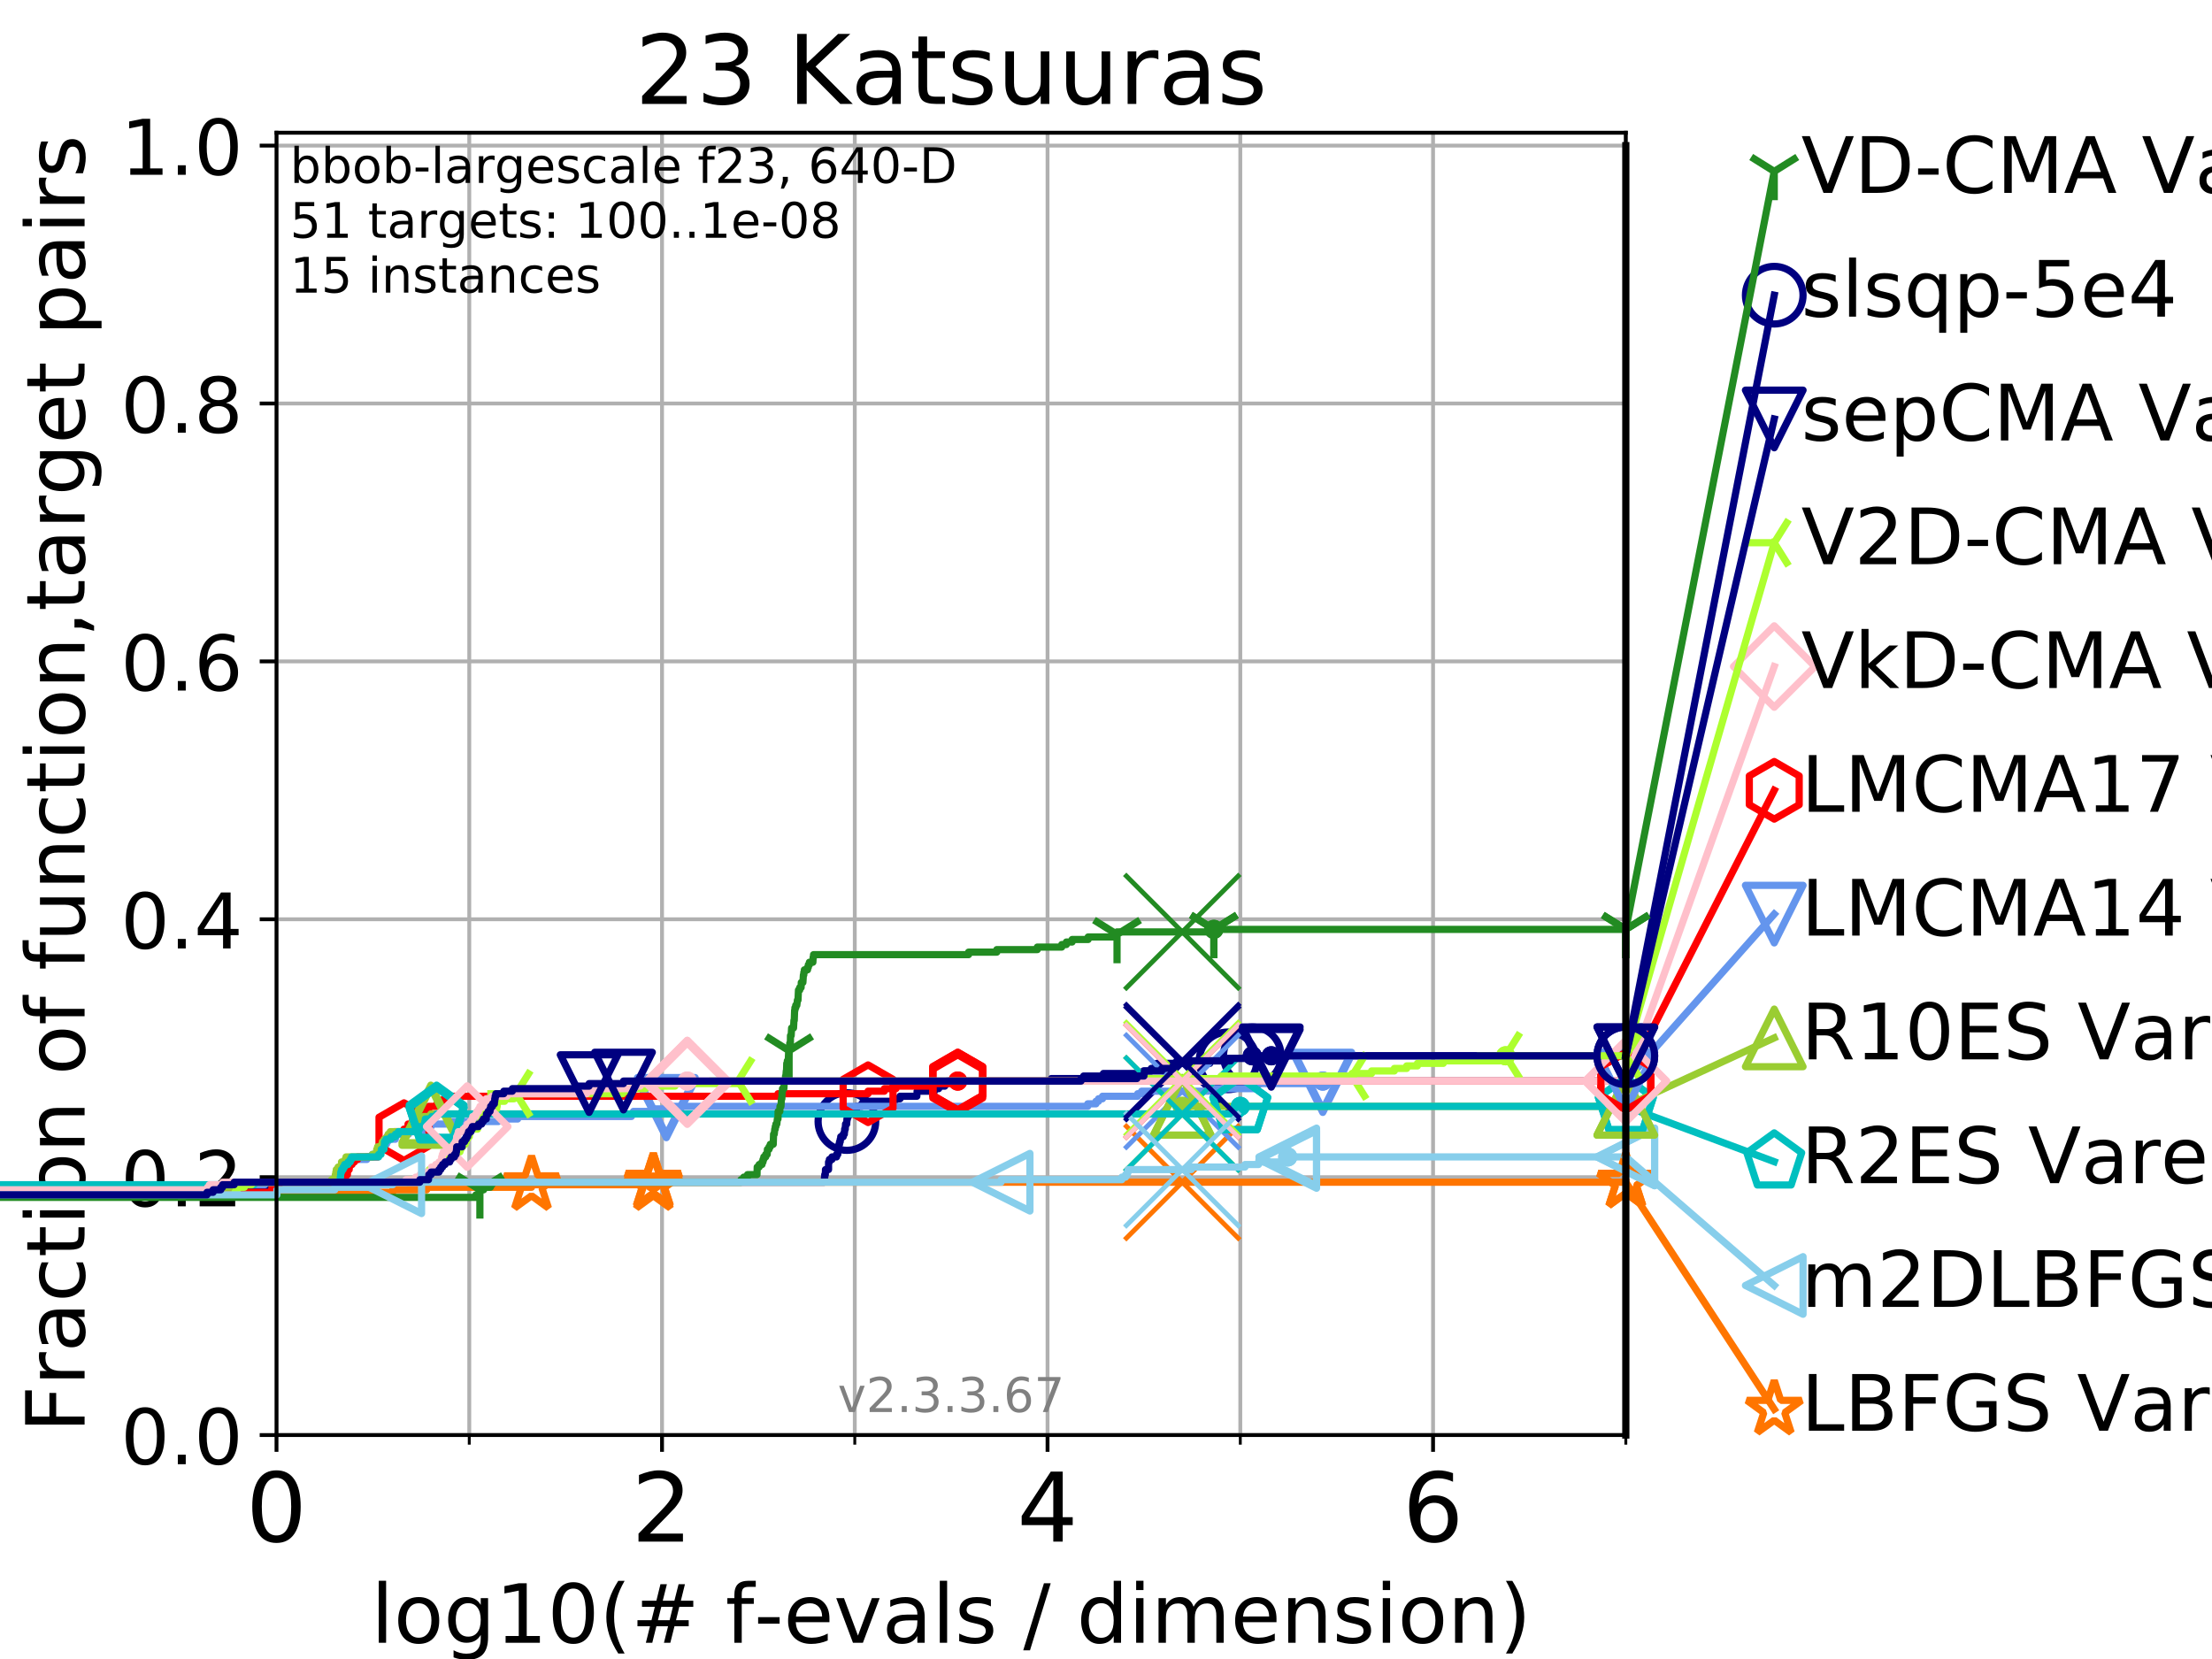 <?xml version="1.0" encoding="utf-8" standalone="no"?>
<!DOCTYPE svg PUBLIC "-//W3C//DTD SVG 1.1//EN"
  "http://www.w3.org/Graphics/SVG/1.1/DTD/svg11.dtd">
<!-- Created with matplotlib (https://matplotlib.org/) -->
<svg height="345.6pt" version="1.1" viewBox="0 0 460.8 345.6" width="460.8pt" xmlns="http://www.w3.org/2000/svg" xmlns:xlink="http://www.w3.org/1999/xlink">
 <defs>
  <style type="text/css">
*{stroke-linecap:butt;stroke-linejoin:round;}
  </style>
 </defs>
 <g id="figure_1">
  <g id="patch_1">
   <path d="M 0 345.6 
L 460.8 345.6 
L 460.8 0 
L 0 0 
z
" style="fill:#ffffff;"/>
  </g>
  <g id="axes_1">
   <g id="patch_2">
    <path d="M 57.6 298.944 
L 338.688 298.944 
L 338.688 27.648 
L 57.6 27.648 
z
" style="fill:#ffffff;"/>
   </g>
   <g id="matplotlib.axis_1">
    <g id="xtick_1">
     <g id="line2d_1">
      <path clip-path="url(#p11965e4ccb)" d="M 57.6 298.944 
L 57.6 27.648 
" style="fill:none;stroke:#b0b0b0;stroke-linecap:square;stroke-width:0.8;"/>
     </g>
     <g id="line2d_2">
      <defs>
       <path d="M 0 0 
L 0 3.5 
" id="macb09a6919" style="stroke:#000000;stroke-width:0.8;"/>
      </defs>
      <g>
       <use style="stroke:#000000;stroke-width:0.8;" x="57.6" xlink:href="#macb09a6919" y="298.944"/>
      </g>
     </g>
     <g id="text_1">
      <!-- 0 -->
      <defs>
       <path d="M 31.781 66.406 
Q 24.172 66.406 20.328 58.906 
Q 16.5 51.422 16.5 36.375 
Q 16.5 21.391 20.328 13.891 
Q 24.172 6.391 31.781 6.391 
Q 39.453 6.391 43.281 13.891 
Q 47.125 21.391 47.125 36.375 
Q 47.125 51.422 43.281 58.906 
Q 39.453 66.406 31.781 66.406 
z
M 31.781 74.219 
Q 44.047 74.219 50.516 64.516 
Q 56.984 54.828 56.984 36.375 
Q 56.984 17.969 50.516 8.266 
Q 44.047 -1.422 31.781 -1.422 
Q 19.531 -1.422 13.062 8.266 
Q 6.594 17.969 6.594 36.375 
Q 6.594 54.828 13.062 64.516 
Q 19.531 74.219 31.781 74.219 
z
" id="DejaVuSans-48"/>
      </defs>
      <g transform="translate(51.237 321.141)scale(0.2 -0.2)">
       <use xlink:href="#DejaVuSans-48"/>
      </g>
     </g>
    </g>
    <g id="xtick_2">
     <g id="line2d_3">
      <path clip-path="url(#p11965e4ccb)" d="M 137.911 298.944 
L 137.911 27.648 
" style="fill:none;stroke:#b0b0b0;stroke-linecap:square;stroke-width:0.8;"/>
     </g>
     <g id="line2d_4">
      <g>
       <use style="stroke:#000000;stroke-width:0.8;" x="137.911" xlink:href="#macb09a6919" y="298.944"/>
      </g>
     </g>
     <g id="text_2">
      <!-- 2 -->
      <defs>
       <path d="M 19.188 8.297 
L 53.609 8.297 
L 53.609 0 
L 7.328 0 
L 7.328 8.297 
Q 12.938 14.109 22.625 23.891 
Q 32.328 33.688 34.812 36.531 
Q 39.547 41.844 41.422 45.531 
Q 43.312 49.219 43.312 52.781 
Q 43.312 58.594 39.234 62.25 
Q 35.156 65.922 28.609 65.922 
Q 23.969 65.922 18.812 64.312 
Q 13.672 62.703 7.812 59.422 
L 7.812 69.391 
Q 13.766 71.781 18.938 73 
Q 24.125 74.219 28.422 74.219 
Q 39.75 74.219 46.484 68.547 
Q 53.219 62.891 53.219 53.422 
Q 53.219 48.922 51.531 44.891 
Q 49.859 40.875 45.406 35.406 
Q 44.188 33.984 37.641 27.219 
Q 31.109 20.453 19.188 8.297 
z
" id="DejaVuSans-50"/>
      </defs>
      <g transform="translate(131.548 321.141)scale(0.2 -0.2)">
       <use xlink:href="#DejaVuSans-50"/>
      </g>
     </g>
    </g>
    <g id="xtick_3">
     <g id="line2d_5">
      <path clip-path="url(#p11965e4ccb)" d="M 218.222 298.944 
L 218.222 27.648 
" style="fill:none;stroke:#b0b0b0;stroke-linecap:square;stroke-width:0.8;"/>
     </g>
     <g id="line2d_6">
      <g>
       <use style="stroke:#000000;stroke-width:0.8;" x="218.222" xlink:href="#macb09a6919" y="298.944"/>
      </g>
     </g>
     <g id="text_3">
      <!-- 4 -->
      <defs>
       <path d="M 37.797 64.312 
L 12.891 25.391 
L 37.797 25.391 
z
M 35.203 72.906 
L 47.609 72.906 
L 47.609 25.391 
L 58.016 25.391 
L 58.016 17.188 
L 47.609 17.188 
L 47.609 0 
L 37.797 0 
L 37.797 17.188 
L 4.891 17.188 
L 4.891 26.703 
z
" id="DejaVuSans-52"/>
      </defs>
      <g transform="translate(211.859 321.141)scale(0.2 -0.2)">
       <use xlink:href="#DejaVuSans-52"/>
      </g>
     </g>
    </g>
    <g id="xtick_4">
     <g id="line2d_7">
      <path clip-path="url(#p11965e4ccb)" d="M 298.533 298.944 
L 298.533 27.648 
" style="fill:none;stroke:#b0b0b0;stroke-linecap:square;stroke-width:0.8;"/>
     </g>
     <g id="line2d_8">
      <g>
       <use style="stroke:#000000;stroke-width:0.8;" x="298.533" xlink:href="#macb09a6919" y="298.944"/>
      </g>
     </g>
     <g id="text_4">
      <!-- 6 -->
      <defs>
       <path d="M 33.016 40.375 
Q 26.375 40.375 22.484 35.828 
Q 18.609 31.297 18.609 23.391 
Q 18.609 15.531 22.484 10.953 
Q 26.375 6.391 33.016 6.391 
Q 39.656 6.391 43.531 10.953 
Q 47.406 15.531 47.406 23.391 
Q 47.406 31.297 43.531 35.828 
Q 39.656 40.375 33.016 40.375 
z
M 52.594 71.297 
L 52.594 62.312 
Q 48.875 64.062 45.094 64.984 
Q 41.312 65.922 37.594 65.922 
Q 27.828 65.922 22.672 59.328 
Q 17.531 52.734 16.797 39.406 
Q 19.672 43.656 24.016 45.922 
Q 28.375 48.188 33.594 48.188 
Q 44.578 48.188 50.953 41.516 
Q 57.328 34.859 57.328 23.391 
Q 57.328 12.156 50.688 5.359 
Q 44.047 -1.422 33.016 -1.422 
Q 20.359 -1.422 13.672 8.266 
Q 6.984 17.969 6.984 36.375 
Q 6.984 53.656 15.188 63.938 
Q 23.391 74.219 37.203 74.219 
Q 40.922 74.219 44.703 73.484 
Q 48.484 72.75 52.594 71.297 
z
" id="DejaVuSans-54"/>
      </defs>
      <g transform="translate(292.17 321.141)scale(0.2 -0.2)">
       <use xlink:href="#DejaVuSans-54"/>
      </g>
     </g>
    </g>
    <g id="xtick_5">
     <g id="line2d_9">
      <path clip-path="url(#p11965e4ccb)" d="M 97.755 298.944 
L 97.755 27.648 
" style="fill:none;stroke:#b0b0b0;stroke-linecap:square;stroke-width:0.8;"/>
     </g>
     <g id="line2d_10">
      <defs>
       <path d="M 0 0 
L 0 2 
" id="m83222254dc" style="stroke:#000000;stroke-width:0.6;"/>
      </defs>
      <g>
       <use style="stroke:#000000;stroke-width:0.6;" x="97.755" xlink:href="#m83222254dc" y="298.944"/>
      </g>
     </g>
    </g>
    <g id="xtick_6">
     <g id="line2d_11">
      <path clip-path="url(#p11965e4ccb)" d="M 178.066 298.944 
L 178.066 27.648 
" style="fill:none;stroke:#b0b0b0;stroke-linecap:square;stroke-width:0.8;"/>
     </g>
     <g id="line2d_12">
      <g>
       <use style="stroke:#000000;stroke-width:0.6;" x="178.066" xlink:href="#m83222254dc" y="298.944"/>
      </g>
     </g>
    </g>
    <g id="xtick_7">
     <g id="line2d_13">
      <path clip-path="url(#p11965e4ccb)" d="M 258.377 298.944 
L 258.377 27.648 
" style="fill:none;stroke:#b0b0b0;stroke-linecap:square;stroke-width:0.8;"/>
     </g>
     <g id="line2d_14">
      <g>
       <use style="stroke:#000000;stroke-width:0.6;" x="258.377" xlink:href="#m83222254dc" y="298.944"/>
      </g>
     </g>
    </g>
    <g id="xtick_8">
     <g id="line2d_15">
      <path clip-path="url(#p11965e4ccb)" d="M 338.688 298.944 
L 338.688 27.648 
" style="fill:none;stroke:#b0b0b0;stroke-linecap:square;stroke-width:0.8;"/>
     </g>
     <g id="line2d_16">
      <g>
       <use style="stroke:#000000;stroke-width:0.6;" x="338.688" xlink:href="#m83222254dc" y="298.944"/>
      </g>
     </g>
    </g>
    <g id="text_5">
     <!-- log10(# f-evals / dimension) -->
     <defs>
      <path d="M 9.422 75.984 
L 18.406 75.984 
L 18.406 0 
L 9.422 0 
z
" id="DejaVuSans-108"/>
      <path d="M 30.609 48.391 
Q 23.391 48.391 19.188 42.75 
Q 14.984 37.109 14.984 27.297 
Q 14.984 17.484 19.156 11.844 
Q 23.344 6.203 30.609 6.203 
Q 37.797 6.203 41.984 11.859 
Q 46.188 17.531 46.188 27.297 
Q 46.188 37.016 41.984 42.703 
Q 37.797 48.391 30.609 48.391 
z
M 30.609 56 
Q 42.328 56 49.016 48.375 
Q 55.719 40.766 55.719 27.297 
Q 55.719 13.875 49.016 6.219 
Q 42.328 -1.422 30.609 -1.422 
Q 18.844 -1.422 12.172 6.219 
Q 5.516 13.875 5.516 27.297 
Q 5.516 40.766 12.172 48.375 
Q 18.844 56 30.609 56 
z
" id="DejaVuSans-111"/>
      <path d="M 45.406 27.984 
Q 45.406 37.75 41.375 43.109 
Q 37.359 48.484 30.078 48.484 
Q 22.859 48.484 18.828 43.109 
Q 14.797 37.75 14.797 27.984 
Q 14.797 18.266 18.828 12.891 
Q 22.859 7.516 30.078 7.516 
Q 37.359 7.516 41.375 12.891 
Q 45.406 18.266 45.406 27.984 
z
M 54.391 6.781 
Q 54.391 -7.172 48.188 -13.984 
Q 42 -20.797 29.203 -20.797 
Q 24.469 -20.797 20.266 -20.094 
Q 16.062 -19.391 12.109 -17.922 
L 12.109 -9.188 
Q 16.062 -11.328 19.922 -12.344 
Q 23.781 -13.375 27.781 -13.375 
Q 36.625 -13.375 41.016 -8.766 
Q 45.406 -4.156 45.406 5.172 
L 45.406 9.625 
Q 42.625 4.781 38.281 2.391 
Q 33.938 0 27.875 0 
Q 17.828 0 11.672 7.656 
Q 5.516 15.328 5.516 27.984 
Q 5.516 40.672 11.672 48.328 
Q 17.828 56 27.875 56 
Q 33.938 56 38.281 53.609 
Q 42.625 51.219 45.406 46.391 
L 45.406 54.688 
L 54.391 54.688 
z
" id="DejaVuSans-103"/>
      <path d="M 12.406 8.297 
L 28.516 8.297 
L 28.516 63.922 
L 10.984 60.406 
L 10.984 69.391 
L 28.422 72.906 
L 38.281 72.906 
L 38.281 8.297 
L 54.391 8.297 
L 54.391 0 
L 12.406 0 
z
" id="DejaVuSans-49"/>
      <path d="M 31 75.875 
Q 24.469 64.656 21.281 53.656 
Q 18.109 42.672 18.109 31.391 
Q 18.109 20.125 21.312 9.062 
Q 24.516 -2 31 -13.188 
L 23.188 -13.188 
Q 15.875 -1.703 12.234 9.375 
Q 8.594 20.453 8.594 31.391 
Q 8.594 42.281 12.203 53.312 
Q 15.828 64.359 23.188 75.875 
z
" id="DejaVuSans-40"/>
      <path d="M 51.125 44 
L 36.922 44 
L 32.812 27.688 
L 47.125 27.688 
z
M 43.797 71.781 
L 38.719 51.516 
L 52.984 51.516 
L 58.109 71.781 
L 65.922 71.781 
L 60.891 51.516 
L 76.125 51.516 
L 76.125 44 
L 58.984 44 
L 54.984 27.688 
L 70.516 27.688 
L 70.516 20.219 
L 53.078 20.219 
L 48 0 
L 40.188 0 
L 45.219 20.219 
L 30.906 20.219 
L 25.875 0 
L 18.016 0 
L 23.094 20.219 
L 7.719 20.219 
L 7.719 27.688 
L 24.906 27.688 
L 29 44 
L 13.281 44 
L 13.281 51.516 
L 30.906 51.516 
L 35.891 71.781 
z
" id="DejaVuSans-35"/>
      <path id="DejaVuSans-32"/>
      <path d="M 37.109 75.984 
L 37.109 68.5 
L 28.516 68.5 
Q 23.688 68.5 21.797 66.547 
Q 19.922 64.594 19.922 59.516 
L 19.922 54.688 
L 34.719 54.688 
L 34.719 47.703 
L 19.922 47.703 
L 19.922 0 
L 10.891 0 
L 10.891 47.703 
L 2.297 47.703 
L 2.297 54.688 
L 10.891 54.688 
L 10.891 58.5 
Q 10.891 67.625 15.141 71.797 
Q 19.391 75.984 28.609 75.984 
z
" id="DejaVuSans-102"/>
      <path d="M 4.891 31.391 
L 31.203 31.391 
L 31.203 23.391 
L 4.891 23.391 
z
" id="DejaVuSans-45"/>
      <path d="M 56.203 29.594 
L 56.203 25.203 
L 14.891 25.203 
Q 15.484 15.922 20.484 11.062 
Q 25.484 6.203 34.422 6.203 
Q 39.594 6.203 44.453 7.469 
Q 49.312 8.734 54.109 11.281 
L 54.109 2.781 
Q 49.266 0.734 44.188 -0.344 
Q 39.109 -1.422 33.891 -1.422 
Q 20.797 -1.422 13.156 6.188 
Q 5.516 13.812 5.516 26.812 
Q 5.516 40.234 12.766 48.109 
Q 20.016 56 32.328 56 
Q 43.359 56 49.781 48.891 
Q 56.203 41.797 56.203 29.594 
z
M 47.219 32.234 
Q 47.125 39.594 43.094 43.984 
Q 39.062 48.391 32.422 48.391 
Q 24.906 48.391 20.391 44.141 
Q 15.875 39.891 15.188 32.172 
z
" id="DejaVuSans-101"/>
      <path d="M 2.984 54.688 
L 12.5 54.688 
L 29.594 8.797 
L 46.688 54.688 
L 56.203 54.688 
L 35.688 0 
L 23.484 0 
z
" id="DejaVuSans-118"/>
      <path d="M 34.281 27.484 
Q 23.391 27.484 19.188 25 
Q 14.984 22.516 14.984 16.5 
Q 14.984 11.719 18.141 8.906 
Q 21.297 6.109 26.703 6.109 
Q 34.188 6.109 38.703 11.406 
Q 43.219 16.703 43.219 25.484 
L 43.219 27.484 
z
M 52.203 31.203 
L 52.203 0 
L 43.219 0 
L 43.219 8.297 
Q 40.141 3.328 35.547 0.953 
Q 30.953 -1.422 24.312 -1.422 
Q 15.922 -1.422 10.953 3.297 
Q 6 8.016 6 15.922 
Q 6 25.141 12.172 29.828 
Q 18.359 34.516 30.609 34.516 
L 43.219 34.516 
L 43.219 35.406 
Q 43.219 41.609 39.141 45 
Q 35.062 48.391 27.688 48.391 
Q 23 48.391 18.547 47.266 
Q 14.109 46.141 10.016 43.891 
L 10.016 52.203 
Q 14.938 54.109 19.578 55.047 
Q 24.219 56 28.609 56 
Q 40.484 56 46.344 49.844 
Q 52.203 43.703 52.203 31.203 
z
" id="DejaVuSans-97"/>
      <path d="M 44.281 53.078 
L 44.281 44.578 
Q 40.484 46.531 36.375 47.5 
Q 32.281 48.484 27.875 48.484 
Q 21.188 48.484 17.844 46.438 
Q 14.5 44.391 14.5 40.281 
Q 14.5 37.156 16.891 35.375 
Q 19.281 33.594 26.516 31.984 
L 29.594 31.297 
Q 39.156 29.25 43.188 25.516 
Q 47.219 21.781 47.219 15.094 
Q 47.219 7.469 41.188 3.016 
Q 35.156 -1.422 24.609 -1.422 
Q 20.219 -1.422 15.453 -0.562 
Q 10.688 0.297 5.422 2 
L 5.422 11.281 
Q 10.406 8.688 15.234 7.391 
Q 20.062 6.109 24.812 6.109 
Q 31.156 6.109 34.562 8.281 
Q 37.984 10.453 37.984 14.406 
Q 37.984 18.062 35.516 20.016 
Q 33.062 21.969 24.703 23.781 
L 21.578 24.516 
Q 13.234 26.266 9.516 29.906 
Q 5.812 33.547 5.812 39.891 
Q 5.812 47.609 11.281 51.797 
Q 16.75 56 26.812 56 
Q 31.781 56 36.172 55.266 
Q 40.578 54.547 44.281 53.078 
z
" id="DejaVuSans-115"/>
      <path d="M 25.391 72.906 
L 33.688 72.906 
L 8.297 -9.281 
L 0 -9.281 
z
" id="DejaVuSans-47"/>
      <path d="M 45.406 46.391 
L 45.406 75.984 
L 54.391 75.984 
L 54.391 0 
L 45.406 0 
L 45.406 8.203 
Q 42.578 3.328 38.25 0.953 
Q 33.938 -1.422 27.875 -1.422 
Q 17.969 -1.422 11.734 6.484 
Q 5.516 14.406 5.516 27.297 
Q 5.516 40.188 11.734 48.094 
Q 17.969 56 27.875 56 
Q 33.938 56 38.25 53.625 
Q 42.578 51.266 45.406 46.391 
z
M 14.797 27.297 
Q 14.797 17.391 18.875 11.75 
Q 22.953 6.109 30.078 6.109 
Q 37.203 6.109 41.297 11.75 
Q 45.406 17.391 45.406 27.297 
Q 45.406 37.203 41.297 42.844 
Q 37.203 48.484 30.078 48.484 
Q 22.953 48.484 18.875 42.844 
Q 14.797 37.203 14.797 27.297 
z
" id="DejaVuSans-100"/>
      <path d="M 9.422 54.688 
L 18.406 54.688 
L 18.406 0 
L 9.422 0 
z
M 9.422 75.984 
L 18.406 75.984 
L 18.406 64.594 
L 9.422 64.594 
z
" id="DejaVuSans-105"/>
      <path d="M 52 44.188 
Q 55.375 50.25 60.062 53.125 
Q 64.75 56 71.094 56 
Q 79.641 56 84.281 50.016 
Q 88.922 44.047 88.922 33.016 
L 88.922 0 
L 79.891 0 
L 79.891 32.719 
Q 79.891 40.578 77.094 44.375 
Q 74.312 48.188 68.609 48.188 
Q 61.625 48.188 57.562 43.547 
Q 53.516 38.922 53.516 30.906 
L 53.516 0 
L 44.484 0 
L 44.484 32.719 
Q 44.484 40.625 41.703 44.406 
Q 38.922 48.188 33.109 48.188 
Q 26.219 48.188 22.156 43.531 
Q 18.109 38.875 18.109 30.906 
L 18.109 0 
L 9.078 0 
L 9.078 54.688 
L 18.109 54.688 
L 18.109 46.188 
Q 21.188 51.219 25.484 53.609 
Q 29.781 56 35.688 56 
Q 41.656 56 45.828 52.969 
Q 50 49.953 52 44.188 
z
" id="DejaVuSans-109"/>
      <path d="M 54.891 33.016 
L 54.891 0 
L 45.906 0 
L 45.906 32.719 
Q 45.906 40.484 42.875 44.328 
Q 39.844 48.188 33.797 48.188 
Q 26.516 48.188 22.312 43.547 
Q 18.109 38.922 18.109 30.906 
L 18.109 0 
L 9.078 0 
L 9.078 54.688 
L 18.109 54.688 
L 18.109 46.188 
Q 21.344 51.125 25.703 53.562 
Q 30.078 56 35.797 56 
Q 45.219 56 50.047 50.172 
Q 54.891 44.344 54.891 33.016 
z
" id="DejaVuSans-110"/>
      <path d="M 8.016 75.875 
L 15.828 75.875 
Q 23.141 64.359 26.781 53.312 
Q 30.422 42.281 30.422 31.391 
Q 30.422 20.453 26.781 9.375 
Q 23.141 -1.703 15.828 -13.188 
L 8.016 -13.188 
Q 14.5 -2 17.703 9.062 
Q 20.906 20.125 20.906 31.391 
Q 20.906 42.672 17.703 53.656 
Q 14.5 64.656 8.016 75.875 
z
" id="DejaVuSans-41"/>
     </defs>
     <g transform="translate(77.303 342.218)scale(0.17 -0.17)">
      <use xlink:href="#DejaVuSans-108"/>
      <use x="27.783" xlink:href="#DejaVuSans-111"/>
      <use x="88.965" xlink:href="#DejaVuSans-103"/>
      <use x="152.441" xlink:href="#DejaVuSans-49"/>
      <use x="216.064" xlink:href="#DejaVuSans-48"/>
      <use x="279.688" xlink:href="#DejaVuSans-40"/>
      <use x="318.701" xlink:href="#DejaVuSans-35"/>
      <use x="402.49" xlink:href="#DejaVuSans-32"/>
      <use x="434.277" xlink:href="#DejaVuSans-102"/>
      <use x="469.404" xlink:href="#DejaVuSans-45"/>
      <use x="505.488" xlink:href="#DejaVuSans-101"/>
      <use x="567.012" xlink:href="#DejaVuSans-118"/>
      <use x="626.191" xlink:href="#DejaVuSans-97"/>
      <use x="687.471" xlink:href="#DejaVuSans-108"/>
      <use x="715.254" xlink:href="#DejaVuSans-115"/>
      <use x="767.354" xlink:href="#DejaVuSans-32"/>
      <use x="799.141" xlink:href="#DejaVuSans-47"/>
      <use x="832.832" xlink:href="#DejaVuSans-32"/>
      <use x="864.619" xlink:href="#DejaVuSans-100"/>
      <use x="928.096" xlink:href="#DejaVuSans-105"/>
      <use x="955.879" xlink:href="#DejaVuSans-109"/>
      <use x="1053.291" xlink:href="#DejaVuSans-101"/>
      <use x="1114.814" xlink:href="#DejaVuSans-110"/>
      <use x="1178.193" xlink:href="#DejaVuSans-115"/>
      <use x="1230.293" xlink:href="#DejaVuSans-105"/>
      <use x="1258.076" xlink:href="#DejaVuSans-111"/>
      <use x="1319.258" xlink:href="#DejaVuSans-110"/>
      <use x="1382.637" xlink:href="#DejaVuSans-41"/>
     </g>
    </g>
   </g>
   <g id="matplotlib.axis_2">
    <g id="ytick_1">
     <g id="line2d_17">
      <path clip-path="url(#p11965e4ccb)" d="M 57.6 298.944 
L 338.688 298.944 
" style="fill:none;stroke:#b0b0b0;stroke-linecap:square;stroke-width:0.8;"/>
     </g>
     <g id="line2d_18">
      <defs>
       <path d="M 0 0 
L -3.5 0 
" id="m18483d5d49" style="stroke:#000000;stroke-width:0.8;"/>
      </defs>
      <g>
       <use style="stroke:#000000;stroke-width:0.8;" x="57.6" xlink:href="#m18483d5d49" y="298.944"/>
      </g>
     </g>
     <g id="text_6">
      <!-- 0.0 -->
      <defs>
       <path d="M 10.688 12.406 
L 21 12.406 
L 21 0 
L 10.688 0 
z
" id="DejaVuSans-46"/>
      </defs>
      <g transform="translate(25.155 305.023)scale(0.16 -0.16)">
       <use xlink:href="#DejaVuSans-48"/>
       <use x="63.623" xlink:href="#DejaVuSans-46"/>
       <use x="95.41" xlink:href="#DejaVuSans-48"/>
      </g>
     </g>
    </g>
    <g id="ytick_2">
     <g id="line2d_19">
      <path clip-path="url(#p11965e4ccb)" d="M 57.6 245.222 
L 338.688 245.222 
" style="fill:none;stroke:#b0b0b0;stroke-linecap:square;stroke-width:0.8;"/>
     </g>
     <g id="line2d_20">
      <g>
       <use style="stroke:#000000;stroke-width:0.8;" x="57.6" xlink:href="#m18483d5d49" y="245.222"/>
      </g>
     </g>
     <g id="text_7">
      <!-- 0.2 -->
      <g transform="translate(25.155 251.301)scale(0.16 -0.16)">
       <use xlink:href="#DejaVuSans-48"/>
       <use x="63.623" xlink:href="#DejaVuSans-46"/>
       <use x="95.41" xlink:href="#DejaVuSans-50"/>
      </g>
     </g>
    </g>
    <g id="ytick_3">
     <g id="line2d_21">
      <path clip-path="url(#p11965e4ccb)" d="M 57.6 191.5 
L 338.688 191.5 
" style="fill:none;stroke:#b0b0b0;stroke-linecap:square;stroke-width:0.8;"/>
     </g>
     <g id="line2d_22">
      <g>
       <use style="stroke:#000000;stroke-width:0.8;" x="57.6" xlink:href="#m18483d5d49" y="191.5"/>
      </g>
     </g>
     <g id="text_8">
      <!-- 0.4 -->
      <g transform="translate(25.155 197.579)scale(0.16 -0.16)">
       <use xlink:href="#DejaVuSans-48"/>
       <use x="63.623" xlink:href="#DejaVuSans-46"/>
       <use x="95.41" xlink:href="#DejaVuSans-52"/>
      </g>
     </g>
    </g>
    <g id="ytick_4">
     <g id="line2d_23">
      <path clip-path="url(#p11965e4ccb)" d="M 57.6 137.778 
L 338.688 137.778 
" style="fill:none;stroke:#b0b0b0;stroke-linecap:square;stroke-width:0.8;"/>
     </g>
     <g id="line2d_24">
      <g>
       <use style="stroke:#000000;stroke-width:0.8;" x="57.6" xlink:href="#m18483d5d49" y="137.778"/>
      </g>
     </g>
     <g id="text_9">
      <!-- 0.6 -->
      <g transform="translate(25.155 143.857)scale(0.16 -0.16)">
       <use xlink:href="#DejaVuSans-48"/>
       <use x="63.623" xlink:href="#DejaVuSans-46"/>
       <use x="95.41" xlink:href="#DejaVuSans-54"/>
      </g>
     </g>
    </g>
    <g id="ytick_5">
     <g id="line2d_25">
      <path clip-path="url(#p11965e4ccb)" d="M 57.6 84.056 
L 338.688 84.056 
" style="fill:none;stroke:#b0b0b0;stroke-linecap:square;stroke-width:0.8;"/>
     </g>
     <g id="line2d_26">
      <g>
       <use style="stroke:#000000;stroke-width:0.8;" x="57.6" xlink:href="#m18483d5d49" y="84.056"/>
      </g>
     </g>
     <g id="text_10">
      <!-- 0.8 -->
      <defs>
       <path d="M 31.781 34.625 
Q 24.75 34.625 20.719 30.859 
Q 16.703 27.094 16.703 20.516 
Q 16.703 13.922 20.719 10.156 
Q 24.75 6.391 31.781 6.391 
Q 38.812 6.391 42.859 10.172 
Q 46.922 13.969 46.922 20.516 
Q 46.922 27.094 42.891 30.859 
Q 38.875 34.625 31.781 34.625 
z
M 21.922 38.812 
Q 15.578 40.375 12.031 44.719 
Q 8.5 49.078 8.5 55.328 
Q 8.5 64.062 14.719 69.141 
Q 20.953 74.219 31.781 74.219 
Q 42.672 74.219 48.875 69.141 
Q 55.078 64.062 55.078 55.328 
Q 55.078 49.078 51.531 44.719 
Q 48 40.375 41.703 38.812 
Q 48.828 37.156 52.797 32.312 
Q 56.781 27.484 56.781 20.516 
Q 56.781 9.906 50.312 4.234 
Q 43.844 -1.422 31.781 -1.422 
Q 19.734 -1.422 13.25 4.234 
Q 6.781 9.906 6.781 20.516 
Q 6.781 27.484 10.781 32.312 
Q 14.797 37.156 21.922 38.812 
z
M 18.312 54.391 
Q 18.312 48.734 21.844 45.562 
Q 25.391 42.391 31.781 42.391 
Q 38.141 42.391 41.719 45.562 
Q 45.312 48.734 45.312 54.391 
Q 45.312 60.062 41.719 63.234 
Q 38.141 66.406 31.781 66.406 
Q 25.391 66.406 21.844 63.234 
Q 18.312 60.062 18.312 54.391 
z
" id="DejaVuSans-56"/>
      </defs>
      <g transform="translate(25.155 90.135)scale(0.16 -0.16)">
       <use xlink:href="#DejaVuSans-48"/>
       <use x="63.623" xlink:href="#DejaVuSans-46"/>
       <use x="95.41" xlink:href="#DejaVuSans-56"/>
      </g>
     </g>
    </g>
    <g id="ytick_6">
     <g id="line2d_27">
      <path clip-path="url(#p11965e4ccb)" d="M 57.6 30.334 
L 338.688 30.334 
" style="fill:none;stroke:#b0b0b0;stroke-linecap:square;stroke-width:0.8;"/>
     </g>
     <g id="line2d_28">
      <g>
       <use style="stroke:#000000;stroke-width:0.8;" x="57.6" xlink:href="#m18483d5d49" y="30.334"/>
      </g>
     </g>
     <g id="text_11">
      <!-- 1.0 -->
      <g transform="translate(25.155 36.413)scale(0.16 -0.16)">
       <use xlink:href="#DejaVuSans-49"/>
       <use x="63.623" xlink:href="#DejaVuSans-46"/>
       <use x="95.41" xlink:href="#DejaVuSans-48"/>
      </g>
     </g>
    </g>
    <g id="text_12">
     <!-- Fraction of function,target pairs -->
     <defs>
      <path d="M 9.812 72.906 
L 51.703 72.906 
L 51.703 64.594 
L 19.672 64.594 
L 19.672 43.109 
L 48.578 43.109 
L 48.578 34.812 
L 19.672 34.812 
L 19.672 0 
L 9.812 0 
z
" id="DejaVuSans-70"/>
      <path d="M 41.109 46.297 
Q 39.594 47.172 37.812 47.578 
Q 36.031 48 33.891 48 
Q 26.266 48 22.188 43.047 
Q 18.109 38.094 18.109 28.812 
L 18.109 0 
L 9.078 0 
L 9.078 54.688 
L 18.109 54.688 
L 18.109 46.188 
Q 20.953 51.172 25.484 53.578 
Q 30.031 56 36.531 56 
Q 37.453 56 38.578 55.875 
Q 39.703 55.766 41.062 55.516 
z
" id="DejaVuSans-114"/>
      <path d="M 48.781 52.594 
L 48.781 44.188 
Q 44.969 46.297 41.141 47.344 
Q 37.312 48.391 33.406 48.391 
Q 24.656 48.391 19.812 42.844 
Q 14.984 37.312 14.984 27.297 
Q 14.984 17.281 19.812 11.734 
Q 24.656 6.203 33.406 6.203 
Q 37.312 6.203 41.141 7.25 
Q 44.969 8.297 48.781 10.406 
L 48.781 2.094 
Q 45.016 0.344 40.984 -0.531 
Q 36.969 -1.422 32.422 -1.422 
Q 20.062 -1.422 12.781 6.344 
Q 5.516 14.109 5.516 27.297 
Q 5.516 40.672 12.859 48.328 
Q 20.219 56 33.016 56 
Q 37.156 56 41.109 55.141 
Q 45.062 54.297 48.781 52.594 
z
" id="DejaVuSans-99"/>
      <path d="M 18.312 70.219 
L 18.312 54.688 
L 36.812 54.688 
L 36.812 47.703 
L 18.312 47.703 
L 18.312 18.016 
Q 18.312 11.328 20.141 9.422 
Q 21.969 7.516 27.594 7.516 
L 36.812 7.516 
L 36.812 0 
L 27.594 0 
Q 17.188 0 13.234 3.875 
Q 9.281 7.766 9.281 18.016 
L 9.281 47.703 
L 2.688 47.703 
L 2.688 54.688 
L 9.281 54.688 
L 9.281 70.219 
z
" id="DejaVuSans-116"/>
      <path d="M 8.5 21.578 
L 8.5 54.688 
L 17.484 54.688 
L 17.484 21.922 
Q 17.484 14.156 20.5 10.266 
Q 23.531 6.391 29.594 6.391 
Q 36.859 6.391 41.078 11.031 
Q 45.312 15.672 45.312 23.688 
L 45.312 54.688 
L 54.297 54.688 
L 54.297 0 
L 45.312 0 
L 45.312 8.406 
Q 42.047 3.422 37.719 1 
Q 33.406 -1.422 27.688 -1.422 
Q 18.266 -1.422 13.375 4.438 
Q 8.5 10.297 8.5 21.578 
z
M 31.109 56 
z
" id="DejaVuSans-117"/>
      <path d="M 11.719 12.406 
L 22.016 12.406 
L 22.016 4 
L 14.016 -11.625 
L 7.719 -11.625 
L 11.719 4 
z
" id="DejaVuSans-44"/>
      <path d="M 18.109 8.203 
L 18.109 -20.797 
L 9.078 -20.797 
L 9.078 54.688 
L 18.109 54.688 
L 18.109 46.391 
Q 20.953 51.266 25.266 53.625 
Q 29.594 56 35.594 56 
Q 45.562 56 51.781 48.094 
Q 58.016 40.188 58.016 27.297 
Q 58.016 14.406 51.781 6.484 
Q 45.562 -1.422 35.594 -1.422 
Q 29.594 -1.422 25.266 0.953 
Q 20.953 3.328 18.109 8.203 
z
M 48.688 27.297 
Q 48.688 37.203 44.609 42.844 
Q 40.531 48.484 33.406 48.484 
Q 26.266 48.484 22.188 42.844 
Q 18.109 37.203 18.109 27.297 
Q 18.109 17.391 22.188 11.75 
Q 26.266 6.109 33.406 6.109 
Q 40.531 6.109 44.609 11.75 
Q 48.688 17.391 48.688 27.297 
z
" id="DejaVuSans-112"/>
     </defs>
     <g transform="translate(17.62 298.435)rotate(-90)scale(0.17 -0.17)">
      <use xlink:href="#DejaVuSans-70"/>
      <use x="57.41" xlink:href="#DejaVuSans-114"/>
      <use x="98.523" xlink:href="#DejaVuSans-97"/>
      <use x="159.803" xlink:href="#DejaVuSans-99"/>
      <use x="214.783" xlink:href="#DejaVuSans-116"/>
      <use x="253.992" xlink:href="#DejaVuSans-105"/>
      <use x="281.775" xlink:href="#DejaVuSans-111"/>
      <use x="342.957" xlink:href="#DejaVuSans-110"/>
      <use x="406.336" xlink:href="#DejaVuSans-32"/>
      <use x="438.123" xlink:href="#DejaVuSans-111"/>
      <use x="499.305" xlink:href="#DejaVuSans-102"/>
      <use x="534.51" xlink:href="#DejaVuSans-32"/>
      <use x="566.297" xlink:href="#DejaVuSans-102"/>
      <use x="601.502" xlink:href="#DejaVuSans-117"/>
      <use x="664.881" xlink:href="#DejaVuSans-110"/>
      <use x="728.26" xlink:href="#DejaVuSans-99"/>
      <use x="783.24" xlink:href="#DejaVuSans-116"/>
      <use x="822.449" xlink:href="#DejaVuSans-105"/>
      <use x="850.232" xlink:href="#DejaVuSans-111"/>
      <use x="911.414" xlink:href="#DejaVuSans-110"/>
      <use x="974.793" xlink:href="#DejaVuSans-44"/>
      <use x="1006.58" xlink:href="#DejaVuSans-116"/>
      <use x="1045.789" xlink:href="#DejaVuSans-97"/>
      <use x="1107.068" xlink:href="#DejaVuSans-114"/>
      <use x="1148.166" xlink:href="#DejaVuSans-103"/>
      <use x="1211.643" xlink:href="#DejaVuSans-101"/>
      <use x="1273.166" xlink:href="#DejaVuSans-116"/>
      <use x="1312.375" xlink:href="#DejaVuSans-32"/>
      <use x="1344.162" xlink:href="#DejaVuSans-112"/>
      <use x="1407.639" xlink:href="#DejaVuSans-97"/>
      <use x="1468.918" xlink:href="#DejaVuSans-105"/>
      <use x="1496.701" xlink:href="#DejaVuSans-114"/>
      <use x="1537.814" xlink:href="#DejaVuSans-115"/>
     </g>
    </g>
   </g>
   <g id="line2d_29">
    <defs>
     <path d="M 0 1.5 
C 0.398 1.5 0.779 1.342 1.061 1.061 
C 1.342 0.779 1.5 0.398 1.5 0 
C 1.5 -0.398 1.342 -0.779 1.061 -1.061 
C 0.779 -1.342 0.398 -1.5 0 -1.5 
C -0.398 -1.5 -0.779 -1.342 -1.061 -1.061 
C -1.342 -0.779 -1.5 -0.398 -1.5 0 
C -1.5 0.398 -1.342 0.779 -1.061 1.061 
C -0.779 1.342 -0.398 1.5 0 1.5 
z
" id="md17fc81255" style="stroke:#000080;"/>
    </defs>
    <g>
     <use style="fill:#000080;stroke:#000080;" x="260.875" xlink:href="#md17fc81255" y="219.941"/>
     <use style="fill:#000080;stroke:#000080;" x="260.875" xlink:href="#md17fc81255" y="219.941"/>
    </g>
   </g>
   <g id="line2d_30">
    <path d="M -1 247.329 
L 57.736 247.329 
L 57.736 246.802 
L 57.79 246.802 
L 57.79 246.275 
L 171.68 246.275 
L 171.68 245.749 
L 171.758 245.749 
L 171.758 245.222 
L 171.808 245.222 
L 171.808 244.695 
L 171.935 244.695 
L 171.935 244.169 
L 171.959 244.169 
L 171.959 243.642 
L 172.602 243.642 
L 172.602 243.115 
L 172.602 243.115 
L 172.602 242.589 
L 172.604 242.589 
L 172.604 242.062 
L 172.771 242.062 
L 172.771 241.535 
L 173.315 241.535 
L 173.315 241.009 
L 174.262 241.009 
L 174.262 240.482 
L 174.524 240.482 
L 174.524 239.955 
L 174.546 239.955 
L 174.546 239.428 
L 174.718 239.428 
L 174.718 238.902 
L 174.76 238.902 
L 174.76 238.375 
L 174.888 238.375 
L 174.888 237.848 
L 175.035 237.848 
L 175.035 237.322 
L 175.142 237.322 
L 175.142 236.795 
L 175.657 236.795 
L 175.657 236.268 
L 175.894 236.268 
L 175.894 235.742 
L 175.953 235.742 
L 175.953 235.215 
L 176.092 235.215 
L 176.092 234.688 
L 176.134 234.688 
L 176.134 234.162 
L 176.387 234.162 
L 176.387 233.635 
L 176.426 233.635 
L 176.426 233.108 
L 176.542 233.108 
L 176.542 232.582 
L 176.752 232.582 
L 176.752 232.055 
L 177.695 232.055 
L 177.695 231.528 
L 177.8 231.528 
L 177.8 231.001 
L 178.466 231.001 
L 178.466 230.475 
L 179.519 230.475 
L 179.519 229.948 
L 179.823 229.948 
L 179.823 229.421 
L 186.439 229.421 
L 186.439 228.895 
L 187.498 228.895 
L 187.498 228.368 
L 190.997 228.368 
L 190.997 227.841 
L 191.047 227.841 
L 191.047 227.315 
L 194.657 227.315 
L 194.657 226.788 
L 195.545 226.788 
L 195.545 226.261 
L 196.817 226.261 
L 196.817 225.735 
L 197.313 225.735 
L 197.313 225.208 
L 219.029 225.208 
L 219.029 224.681 
L 225.735 224.681 
L 225.735 224.155 
L 229.854 224.155 
L 229.854 223.628 
L 238.202 223.628 
L 238.202 223.101 
L 239.828 223.101 
L 239.828 222.575 
L 240.726 222.575 
L 240.726 222.048 
L 241.009 222.048 
L 241.009 221.521 
L 252.03 221.521 
L 252.03 220.994 
L 255.819 220.994 
L 255.819 220.468 
L 260.875 220.468 
L 260.875 219.941 
L 338.688 219.941 
" style="fill:none;stroke:#000080;stroke-linecap:square;stroke-width:1.5;"/>
   </g>
   <g id="line2d_31">
    <defs>
     <path d="M 0 6 
C 1.591 6 3.117 5.368 4.243 4.243 
C 5.368 3.117 6 1.591 6 0 
C 6 -1.591 5.368 -3.117 4.243 -4.243 
C 3.117 -5.368 1.591 -6 0 -6 
C -1.591 -6 -3.117 -5.368 -4.243 -4.243 
C -5.368 -3.117 -6 -1.591 -6 0 
C -6 1.591 -5.368 3.117 -4.243 4.243 
C -3.117 5.368 -1.591 6 0 6 
z
" id="mf8366ab627" style="stroke:#000080;stroke-width:1.5;"/>
    </defs>
    <g>
     <use style="fill-opacity:0;stroke:#000080;stroke-width:1.5;" x="176.426" xlink:href="#mf8366ab627" y="233.635"/>
     <use style="fill-opacity:0;stroke:#000080;stroke-width:1.5;" x="255.819" xlink:href="#mf8366ab627" y="220.994"/>
     <use style="fill-opacity:0;stroke:#000080;stroke-width:1.5;" x="260.875" xlink:href="#mf8366ab627" y="219.941"/>
     <use style="fill-opacity:0;stroke:#000080;stroke-width:1.5;" x="338.688" xlink:href="#mf8366ab627" y="219.941"/>
    </g>
   </g>
   <g id="line2d_32">
    <path style="fill:none;stroke:#000080;stroke-linecap:square;stroke-width:1.5;"/>
    <g/>
   </g>
   <g id="line2d_33">
    <path clip-path="url(#p11965e4ccb)" d="M 246.294 221.521 
" style="fill:none;stroke:#000080;stroke-linecap:square;stroke-width:1.5;"/>
    <defs>
     <path d="M -12 12 
L 12 -12 
M -12 -12 
L 12 12 
" id="m7b6a559760" style="stroke:#000080;"/>
    </defs>
    <g clip-path="url(#p11965e4ccb)">
     <use style="fill:#000080;stroke:#000080;" x="246.294" xlink:href="#m7b6a559760" y="221.521"/>
    </g>
   </g>
   <g id="line2d_34">
    <defs>
     <path d="M 0 1.5 
C 0.398 1.5 0.779 1.342 1.061 1.061 
C 1.342 0.779 1.5 0.398 1.5 0 
C 1.5 -0.398 1.342 -0.779 1.061 -1.061 
C 0.779 -1.342 0.398 -1.5 0 -1.5 
C -0.398 -1.5 -0.779 -1.342 -1.061 -1.061 
C -1.342 -0.779 -1.5 -0.398 -1.5 0 
C -1.5 0.398 -1.342 0.779 -1.061 1.061 
C -0.779 1.342 -0.398 1.5 0 1.5 
z
" id="m27c715325d" style="stroke:#ff7500;"/>
    </defs>
    <g>
     <use style="fill:#ff7500;stroke:#ff7500;" x="136.101" xlink:href="#m27c715325d" y="246.275"/>
     <use style="fill:#ff7500;stroke:#ff7500;" x="136.101" xlink:href="#m27c715325d" y="246.275"/>
    </g>
   </g>
   <g id="line2d_35">
    <path d="M -1 248.909 
L 57.682 248.909 
L 57.682 248.382 
L 81.817 248.382 
L 81.817 247.855 
L 88.883 247.855 
L 88.883 247.329 
L 110.724 247.329 
L 110.724 246.802 
L 136.101 246.802 
L 136.101 246.275 
L 338.688 246.275 
" style="fill:none;stroke:#ff7500;stroke-linecap:square;stroke-width:1.5;"/>
   </g>
   <g id="line2d_36">
    <defs>
     <path d="M 0 -6 
L -1.347 -1.854 
L -5.706 -1.854 
L -2.18 0.708 
L -3.527 4.854 
L -0 2.292 
L 3.527 4.854 
L 2.18 0.708 
L 5.706 -1.854 
L 1.347 -1.854 
z
" id="mf285138c69" style="stroke:#ff7500;stroke-linejoin:bevel;stroke-width:1.5;"/>
    </defs>
    <g>
     <use style="fill-opacity:0;stroke:#ff7500;stroke-linejoin:bevel;stroke-width:1.5;" x="110.724" xlink:href="#mf285138c69" y="246.802"/>
     <use style="fill-opacity:0;stroke:#ff7500;stroke-linejoin:bevel;stroke-width:1.5;" x="136.101" xlink:href="#mf285138c69" y="246.802"/>
     <use style="fill-opacity:0;stroke:#ff7500;stroke-linejoin:bevel;stroke-width:1.5;" x="136.101" xlink:href="#mf285138c69" y="246.275"/>
     <use style="fill-opacity:0;stroke:#ff7500;stroke-linejoin:bevel;stroke-width:1.5;" x="136.101" xlink:href="#mf285138c69" y="246.275"/>
     <use style="fill-opacity:0;stroke:#ff7500;stroke-linejoin:bevel;stroke-width:1.5;" x="338.688" xlink:href="#mf285138c69" y="246.275"/>
    </g>
   </g>
   <g id="line2d_37">
    <path style="fill:none;stroke:#ff7500;stroke-linecap:square;stroke-width:1.5;"/>
    <g/>
   </g>
   <g id="line2d_38">
    <path clip-path="url(#p11965e4ccb)" d="M 246.291 246.275 
" style="fill:none;stroke:#ff7500;stroke-linecap:square;stroke-width:1.5;"/>
    <defs>
     <path d="M -12 12 
L 12 -12 
M -12 -12 
L 12 12 
" id="m8a08488f16" style="stroke:#ff7500;"/>
    </defs>
    <g clip-path="url(#p11965e4ccb)">
     <use style="fill:#ff7500;stroke:#ff7500;" x="246.291" xlink:href="#m8a08488f16" y="246.275"/>
    </g>
   </g>
   <g id="line2d_39">
    <defs>
     <path d="M 0 1.5 
C 0.398 1.5 0.779 1.342 1.061 1.061 
C 1.342 0.779 1.5 0.398 1.5 0 
C 1.5 -0.398 1.342 -0.779 1.061 -1.061 
C 0.779 -1.342 0.398 -1.5 0 -1.5 
C -0.398 -1.5 -0.779 -1.342 -1.061 -1.061 
C -1.342 -0.779 -1.5 -0.398 -1.5 0 
C -1.5 0.398 -1.342 0.779 -1.061 1.061 
C -0.779 1.342 -0.398 1.5 0 1.5 
z
" id="m93fff46f94" style="stroke:#6495ed;"/>
    </defs>
    <g>
     <use style="fill:#6495ed;stroke:#6495ed;" x="275.558" xlink:href="#m93fff46f94" y="225.208"/>
     <use style="fill:#6495ed;stroke:#6495ed;" x="275.558" xlink:href="#m93fff46f94" y="225.208"/>
    </g>
   </g>
   <g id="line2d_40">
    <path d="M -1 246.802 
L 55.146 246.802 
L 55.146 246.275 
L 70.382 246.275 
L 70.382 245.749 
L 71.088 245.749 
L 71.088 245.222 
L 71.338 245.222 
L 71.338 244.695 
L 71.73 244.695 
L 71.73 243.642 
L 71.923 243.642 
L 71.923 243.115 
L 72.161 243.115 
L 72.161 242.589 
L 72.535 242.589 
L 72.535 242.062 
L 72.776 242.062 
L 72.776 241.535 
L 76.42 241.535 
L 76.42 241.009 
L 77.549 241.009 
L 77.549 240.482 
L 78.7 240.482 
L 78.7 239.955 
L 78.724 239.955 
L 78.724 239.428 
L 79.664 239.428 
L 79.664 238.902 
L 79.764 238.902 
L 79.764 238.375 
L 80.505 238.375 
L 80.505 237.848 
L 80.774 237.848 
L 80.774 237.322 
L 82.352 237.322 
L 82.352 236.795 
L 82.529 236.795 
L 82.529 236.268 
L 85.119 236.268 
L 85.119 235.742 
L 87.952 235.742 
L 87.952 235.215 
L 89.041 235.215 
L 89.041 234.688 
L 89.806 234.688 
L 89.806 234.162 
L 93.741 234.162 
L 93.741 233.635 
L 103.807 233.635 
L 103.807 233.108 
L 107.836 233.108 
L 107.836 232.582 
L 131.534 232.582 
L 131.534 232.055 
L 131.962 232.055 
L 131.962 231.528 
L 136.346 231.528 
L 136.346 231.001 
L 138.812 231.001 
L 138.812 230.475 
L 226.59 230.475 
L 226.59 229.948 
L 228.309 229.948 
L 228.309 229.421 
L 228.842 229.421 
L 228.842 228.895 
L 229.67 228.895 
L 229.67 228.368 
L 236.998 228.368 
L 236.998 227.841 
L 237.815 227.841 
L 237.815 227.315 
L 251.75 227.315 
L 251.75 226.788 
L 261.32 226.788 
L 261.32 226.261 
L 261.452 226.261 
L 261.452 225.735 
L 275.558 225.735 
L 275.558 225.208 
L 338.688 225.208 
" style="fill:none;stroke:#6495ed;stroke-linecap:square;stroke-width:1.5;"/>
   </g>
   <g id="line2d_41">
    <defs>
     <path d="M -0 6 
L 6 -6 
L -6 -6 
z
" id="mfde9e5bca0" style="stroke:#6495ed;stroke-linejoin:miter;stroke-width:1.5;"/>
    </defs>
    <g>
     <use style="fill-opacity:0;stroke:#6495ed;stroke-linejoin:miter;stroke-width:1.5;" x="138.812" xlink:href="#mfde9e5bca0" y="231.001"/>
     <use style="fill-opacity:0;stroke:#6495ed;stroke-linejoin:miter;stroke-width:1.5;" x="138.812" xlink:href="#mfde9e5bca0" y="230.475"/>
     <use style="fill-opacity:0;stroke:#6495ed;stroke-linejoin:miter;stroke-width:1.5;" x="275.558" xlink:href="#mfde9e5bca0" y="225.735"/>
     <use style="fill-opacity:0;stroke:#6495ed;stroke-linejoin:miter;stroke-width:1.5;" x="275.558" xlink:href="#mfde9e5bca0" y="225.208"/>
     <use style="fill-opacity:0;stroke:#6495ed;stroke-linejoin:miter;stroke-width:1.5;" x="338.688" xlink:href="#mfde9e5bca0" y="225.208"/>
    </g>
   </g>
   <g id="line2d_42">
    <path style="fill:none;stroke:#6495ed;stroke-linecap:square;stroke-width:1.5;"/>
    <g/>
   </g>
   <g id="line2d_43">
    <path clip-path="url(#p11965e4ccb)" d="M 246.289 227.315 
" style="fill:none;stroke:#6495ed;stroke-linecap:square;stroke-width:1.5;"/>
    <defs>
     <path d="M -12 12 
L 12 -12 
M -12 -12 
L 12 12 
" id="m089d6f6dfe" style="stroke:#6495ed;"/>
    </defs>
    <g clip-path="url(#p11965e4ccb)">
     <use style="fill:#6495ed;stroke:#6495ed;" x="246.289" xlink:href="#m089d6f6dfe" y="227.315"/>
    </g>
   </g>
   <g id="line2d_44">
    <defs>
     <path d="M 0 1.5 
C 0.398 1.5 0.779 1.342 1.061 1.061 
C 1.342 0.779 1.5 0.398 1.5 0 
C 1.5 -0.398 1.342 -0.779 1.061 -1.061 
C 0.779 -1.342 0.398 -1.5 0 -1.5 
C -0.398 -1.5 -0.779 -1.342 -1.061 -1.061 
C -1.342 -0.779 -1.5 -0.398 -1.5 0 
C -1.5 0.398 -1.342 0.779 -1.061 1.061 
C -0.779 1.342 -0.398 1.5 0 1.5 
z
" id="m1785d5c2c5" style="stroke:#ff0000;"/>
    </defs>
    <g>
     <use style="fill:#ff0000;stroke:#ff0000;" x="199.519" xlink:href="#m1785d5c2c5" y="225.208"/>
     <use style="fill:#ff0000;stroke:#ff0000;" x="199.519" xlink:href="#m1785d5c2c5" y="225.208"/>
    </g>
   </g>
   <g id="line2d_45">
    <path d="M -1 248.382 
L 56.561 248.382 
L 56.561 247.855 
L 56.648 247.855 
L 56.648 247.329 
L 57.627 247.329 
L 57.627 246.802 
L 58.163 246.802 
L 58.163 246.275 
L 71.547 246.275 
L 71.547 245.749 
L 71.959 245.749 
L 71.959 245.222 
L 72.006 245.222 
L 72.006 244.695 
L 72.372 244.695 
L 72.372 244.169 
L 72.419 244.169 
L 72.419 243.642 
L 72.742 243.642 
L 72.742 243.115 
L 72.833 243.115 
L 72.833 242.589 
L 73.338 242.589 
L 73.338 242.062 
L 73.828 242.062 
L 73.828 241.535 
L 74.503 241.535 
L 74.503 241.009 
L 78.683 241.009 
L 78.683 240.482 
L 78.716 240.482 
L 78.716 239.955 
L 79.141 239.955 
L 79.141 239.428 
L 79.393 239.428 
L 79.393 238.902 
L 79.571 238.902 
L 79.571 238.375 
L 79.961 238.375 
L 79.961 237.848 
L 80.187 237.848 
L 80.187 237.322 
L 80.614 237.322 
L 80.614 236.795 
L 82.053 236.795 
L 82.053 236.268 
L 82.187 236.268 
L 82.187 235.742 
L 84.154 235.742 
L 84.154 235.215 
L 84.938 235.215 
L 84.938 234.688 
L 85.001 234.688 
L 85.001 234.162 
L 85.852 234.162 
L 85.852 233.635 
L 86.294 233.635 
L 86.294 233.108 
L 86.44 233.108 
L 86.44 232.582 
L 86.534 232.582 
L 86.534 232.055 
L 88.043 232.055 
L 88.043 231.528 
L 88.618 231.528 
L 88.618 231.001 
L 89.326 231.001 
L 89.326 230.475 
L 91.022 230.475 
L 91.022 229.948 
L 91.43 229.948 
L 91.43 229.421 
L 92.431 229.421 
L 92.431 228.895 
L 93.634 228.895 
L 93.634 228.368 
L 162.073 228.368 
L 162.073 227.841 
L 180.834 227.841 
L 180.834 227.315 
L 184.223 227.315 
L 184.223 226.788 
L 186.647 226.788 
L 186.647 226.261 
L 194.31 226.261 
L 194.31 225.735 
L 199.519 225.735 
L 199.519 225.208 
L 338.688 225.208 
" style="fill:none;stroke:#ff0000;stroke-linecap:square;stroke-width:1.5;"/>
   </g>
   <g id="line2d_46">
    <defs>
     <path d="M 0 -6 
L -5.196 -3 
L -5.196 3 
L -0 6 
L 5.196 3 
L 5.196 -3 
z
" id="m840080d6d8" style="stroke:#ff0000;stroke-linejoin:miter;stroke-width:1.5;"/>
    </defs>
    <g>
     <use style="fill-opacity:0;stroke:#ff0000;stroke-linejoin:miter;stroke-width:1.5;" x="84.154" xlink:href="#m840080d6d8" y="235.742"/>
     <use style="fill-opacity:0;stroke:#ff0000;stroke-linejoin:miter;stroke-width:1.5;" x="180.834" xlink:href="#m840080d6d8" y="227.841"/>
     <use style="fill-opacity:0;stroke:#ff0000;stroke-linejoin:miter;stroke-width:1.5;" x="199.519" xlink:href="#m840080d6d8" y="225.735"/>
     <use style="fill-opacity:0;stroke:#ff0000;stroke-linejoin:miter;stroke-width:1.5;" x="199.519" xlink:href="#m840080d6d8" y="225.208"/>
     <use style="fill-opacity:0;stroke:#ff0000;stroke-linejoin:miter;stroke-width:1.5;" x="199.519" xlink:href="#m840080d6d8" y="225.208"/>
     <use style="fill-opacity:0;stroke:#ff0000;stroke-linejoin:miter;stroke-width:1.5;" x="338.688" xlink:href="#m840080d6d8" y="225.208"/>
    </g>
   </g>
   <g id="line2d_47">
    <path style="fill:none;stroke:#ff0000;stroke-linecap:square;stroke-width:1.5;"/>
    <g/>
   </g>
   <g id="line2d_48">
    <path clip-path="url(#p11965e4ccb)" d="M 246.289 225.208 
" style="fill:none;stroke:#ff0000;stroke-linecap:square;stroke-width:1.5;"/>
    <defs>
     <path d="M -12 12 
L 12 -12 
M -12 -12 
L 12 12 
" id="md31770dc52" style="stroke:#ff0000;"/>
    </defs>
    <g clip-path="url(#p11965e4ccb)">
     <use style="fill:#ff0000;stroke:#ff0000;" x="246.289" xlink:href="#md31770dc52" y="225.208"/>
    </g>
   </g>
   <g id="line2d_49">
    <defs>
     <path d="M 0 1.5 
C 0.398 1.5 0.779 1.342 1.061 1.061 
C 1.342 0.779 1.5 0.398 1.5 0 
C 1.5 -0.398 1.342 -0.779 1.061 -1.061 
C 0.779 -1.342 0.398 -1.5 0 -1.5 
C -0.398 -1.5 -0.779 -1.342 -1.061 -1.061 
C -1.342 -0.779 -1.5 -0.398 -1.5 0 
C -1.5 0.398 -1.342 0.779 -1.061 1.061 
C -0.779 1.342 -0.398 1.5 0 1.5 
z
" id="mb57ec9e08d" style="stroke:#9acd32;"/>
    </defs>
    <g>
     <use style="fill:#9acd32;stroke:#9acd32;" x="246.291" xlink:href="#mb57ec9e08d" y="230.475"/>
     <use style="fill:#9acd32;stroke:#9acd32;" x="246.291" xlink:href="#mb57ec9e08d" y="230.475"/>
    </g>
   </g>
   <g id="line2d_50">
    <path d="M -1 247.329 
L 49.007 247.329 
L 49.007 246.802 
L 50.129 246.802 
L 50.129 246.275 
L 69.078 246.275 
L 69.078 245.749 
L 69.729 245.749 
L 69.729 245.222 
L 69.851 245.222 
L 69.851 244.695 
L 69.958 244.695 
L 69.958 244.169 
L 70.052 244.169 
L 70.052 243.642 
L 70.435 243.642 
L 70.435 243.115 
L 71.126 243.115 
L 71.126 242.589 
L 71.138 242.589 
L 71.138 242.062 
L 71.887 242.062 
L 71.887 241.535 
L 72.078 241.535 
L 72.078 241.009 
L 77.584 241.009 
L 77.584 240.482 
L 78.405 240.482 
L 78.405 239.955 
L 78.471 239.955 
L 78.471 239.428 
L 78.651 239.428 
L 78.651 238.902 
L 79.502 238.902 
L 79.502 238.375 
L 79.664 238.375 
L 79.664 237.848 
L 80.037 237.848 
L 80.037 237.322 
L 80.614 237.322 
L 80.614 236.795 
L 80.86 236.795 
L 80.86 236.268 
L 81.306 236.268 
L 81.306 235.742 
L 85.738 235.742 
L 85.738 235.215 
L 86.367 235.215 
L 86.367 234.688 
L 86.699 234.688 
L 86.699 234.162 
L 86.893 234.162 
L 86.893 233.635 
L 87.697 233.635 
L 87.697 233.108 
L 88.265 233.108 
L 88.265 232.582 
L 89.745 232.582 
L 89.745 232.055 
L 246.291 232.055 
L 246.291 231.528 
L 246.291 231.528 
L 246.291 231.001 
L 246.291 231.001 
L 246.291 230.475 
L 338.688 230.475 
" style="fill:none;stroke:#9acd32;stroke-linecap:square;stroke-width:1.5;"/>
   </g>
   <g id="line2d_51">
    <defs>
     <path d="M 0 -6 
L -6 6 
L 6 6 
z
" id="m0f93d19bea" style="stroke:#9acd32;stroke-linejoin:miter;stroke-width:1.5;"/>
    </defs>
    <g>
     <use style="fill-opacity:0;stroke:#9acd32;stroke-linejoin:miter;stroke-width:1.5;" x="89.745" xlink:href="#m0f93d19bea" y="232.582"/>
     <use style="fill-opacity:0;stroke:#9acd32;stroke-linejoin:miter;stroke-width:1.5;" x="89.745" xlink:href="#m0f93d19bea" y="232.055"/>
     <use style="fill-opacity:0;stroke:#9acd32;stroke-linejoin:miter;stroke-width:1.5;" x="246.291" xlink:href="#m0f93d19bea" y="230.475"/>
     <use style="fill-opacity:0;stroke:#9acd32;stroke-linejoin:miter;stroke-width:1.5;" x="246.291" xlink:href="#m0f93d19bea" y="230.475"/>
     <use style="fill-opacity:0;stroke:#9acd32;stroke-linejoin:miter;stroke-width:1.5;" x="338.688" xlink:href="#m0f93d19bea" y="230.475"/>
    </g>
   </g>
   <g id="line2d_52">
    <path style="fill:none;stroke:#9acd32;stroke-linecap:square;stroke-width:1.5;"/>
    <g/>
   </g>
   <g id="line2d_53">
    <path clip-path="url(#p11965e4ccb)" d="M 246.289 232.055 
" style="fill:none;stroke:#9acd32;stroke-linecap:square;stroke-width:1.5;"/>
    <defs>
     <path d="M -12 12 
L 12 -12 
M -12 -12 
L 12 12 
" id="m8a6f3de986" style="stroke:#9acd32;"/>
    </defs>
    <g clip-path="url(#p11965e4ccb)">
     <use style="fill:#9acd32;stroke:#9acd32;" x="246.289" xlink:href="#m8a6f3de986" y="232.055"/>
    </g>
   </g>
   <g id="line2d_54">
    <defs>
     <path d="M 0 1.5 
C 0.398 1.5 0.779 1.342 1.061 1.061 
C 1.342 0.779 1.5 0.398 1.5 0 
C 1.5 -0.398 1.342 -0.779 1.061 -1.061 
C 0.779 -1.342 0.398 -1.5 0 -1.5 
C -0.398 -1.5 -0.779 -1.342 -1.061 -1.061 
C -1.342 -0.779 -1.5 -0.398 -1.5 0 
C -1.5 0.398 -1.342 0.779 -1.061 1.061 
C -0.779 1.342 -0.398 1.5 0 1.5 
z
" id="m3382cf992e" style="stroke:#00bfbf;"/>
    </defs>
    <g>
     <use style="fill:#00bfbf;stroke:#00bfbf;" x="258.378" xlink:href="#m3382cf992e" y="230.475"/>
     <use style="fill:#00bfbf;stroke:#00bfbf;" x="258.378" xlink:href="#m3382cf992e" y="230.475"/>
    </g>
   </g>
   <g id="line2d_55">
    <path d="M -1 246.802 
L 52.943 246.802 
L 52.943 246.275 
L 70.835 246.275 
L 70.835 245.749 
L 70.886 245.749 
L 70.886 245.222 
L 70.949 245.222 
L 70.949 244.695 
L 70.987 244.695 
L 70.987 244.169 
L 71.151 244.169 
L 71.151 243.642 
L 71.486 243.642 
L 71.486 243.115 
L 71.778 243.115 
L 71.778 242.589 
L 72.5 242.589 
L 72.5 242.062 
L 72.958 242.062 
L 72.958 241.535 
L 73.238 241.535 
L 73.238 241.009 
L 78.878 241.009 
L 78.878 240.482 
L 79.369 240.482 
L 79.369 239.955 
L 79.424 239.955 
L 79.424 239.428 
L 79.999 239.428 
L 79.999 238.902 
L 80.059 238.902 
L 80.059 238.375 
L 80.089 238.375 
L 80.089 237.848 
L 80.416 237.848 
L 80.416 237.322 
L 81.453 237.322 
L 81.453 236.795 
L 82.379 236.795 
L 82.379 236.268 
L 82.974 236.268 
L 82.974 235.742 
L 86.642 235.742 
L 86.642 235.215 
L 87.409 235.215 
L 87.409 234.688 
L 88.354 234.688 
L 88.354 234.162 
L 88.494 234.162 
L 88.494 233.635 
L 88.6 233.635 
L 88.6 233.108 
L 89.938 233.108 
L 89.938 232.582 
L 90.949 232.582 
L 90.949 232.055 
L 258.378 232.055 
L 258.378 231.528 
L 258.378 231.528 
L 258.378 231.001 
L 258.378 231.001 
L 258.378 230.475 
L 338.688 230.475 
" style="fill:none;stroke:#00bfbf;stroke-linecap:square;stroke-width:1.5;"/>
   </g>
   <g id="line2d_56">
    <defs>
     <path d="M 0 -6 
L -5.706 -1.854 
L -3.527 4.854 
L 3.527 4.854 
L 5.706 -1.854 
z
" id="m8367c1559b" style="stroke:#00bfbf;stroke-linejoin:miter;stroke-width:1.5;"/>
    </defs>
    <g>
     <use style="fill-opacity:0;stroke:#00bfbf;stroke-linejoin:miter;stroke-width:1.5;" x="90.949" xlink:href="#m8367c1559b" y="232.582"/>
     <use style="fill-opacity:0;stroke:#00bfbf;stroke-linejoin:miter;stroke-width:1.5;" x="90.949" xlink:href="#m8367c1559b" y="232.582"/>
     <use style="fill-opacity:0;stroke:#00bfbf;stroke-linejoin:miter;stroke-width:1.5;" x="90.949" xlink:href="#m8367c1559b" y="232.055"/>
     <use style="fill-opacity:0;stroke:#00bfbf;stroke-linejoin:miter;stroke-width:1.5;" x="258.378" xlink:href="#m8367c1559b" y="230.475"/>
     <use style="fill-opacity:0;stroke:#00bfbf;stroke-linejoin:miter;stroke-width:1.5;" x="258.378" xlink:href="#m8367c1559b" y="230.475"/>
     <use style="fill-opacity:0;stroke:#00bfbf;stroke-linejoin:miter;stroke-width:1.5;" x="338.688" xlink:href="#m8367c1559b" y="230.475"/>
    </g>
   </g>
   <g id="line2d_57">
    <path style="fill:none;stroke:#00bfbf;stroke-linecap:square;stroke-width:1.5;"/>
    <g/>
   </g>
   <g id="line2d_58">
    <path clip-path="url(#p11965e4ccb)" d="M 246.289 232.055 
" style="fill:none;stroke:#00bfbf;stroke-linecap:square;stroke-width:1.5;"/>
    <defs>
     <path d="M -12 12 
L 12 -12 
M -12 -12 
L 12 12 
" id="mc205f01f4e" style="stroke:#00bfbf;"/>
    </defs>
    <g clip-path="url(#p11965e4ccb)">
     <use style="fill:#00bfbf;stroke:#00bfbf;" x="246.289" xlink:href="#mc205f01f4e" y="232.055"/>
    </g>
   </g>
   <g id="line2d_59">
    <defs>
     <path d="M 0 1.5 
C 0.398 1.5 0.779 1.342 1.061 1.061 
C 1.342 0.779 1.5 0.398 1.5 0 
C 1.5 -0.398 1.342 -0.779 1.061 -1.061 
C 0.779 -1.342 0.398 -1.5 0 -1.5 
C -0.398 -1.5 -0.779 -1.342 -1.061 -1.061 
C -1.342 -0.779 -1.5 -0.398 -1.5 0 
C -1.5 0.398 -1.342 0.779 -1.061 1.061 
C -0.779 1.342 -0.398 1.5 0 1.5 
z
" id="m7c7242083a" style="stroke:#adff2f;"/>
    </defs>
    <g>
     <use style="fill:#adff2f;stroke:#adff2f;" x="313.652" xlink:href="#m7c7242083a" y="219.941"/>
     <use style="fill:#adff2f;stroke:#adff2f;" x="313.652" xlink:href="#m7c7242083a" y="219.941"/>
    </g>
   </g>
   <g id="line2d_60">
    <path d="M -1 248.909 
L 48.917 248.909 
L 48.917 248.382 
L 49.184 248.382 
L 49.184 247.855 
L 49.49 247.855 
L 49.49 247.329 
L 50.906 247.329 
L 50.906 246.802 
L 52.4 246.802 
L 52.4 246.275 
L 85.287 246.275 
L 85.287 245.749 
L 87.14 245.749 
L 87.14 245.222 
L 88.595 245.222 
L 88.595 244.695 
L 88.879 244.695 
L 88.879 244.169 
L 89.45 244.169 
L 89.45 243.642 
L 91.371 243.642 
L 91.371 243.115 
L 91.916 243.115 
L 91.916 242.589 
L 92.382 242.589 
L 92.382 242.062 
L 93.073 242.062 
L 93.073 241.535 
L 93.307 241.535 
L 93.307 241.009 
L 94.368 241.009 
L 94.368 240.482 
L 95.1 240.482 
L 95.1 239.955 
L 95.824 239.955 
L 95.824 239.428 
L 96.03 239.428 
L 96.03 238.902 
L 96.396 238.902 
L 96.396 238.375 
L 96.93 238.375 
L 96.93 237.848 
L 97.148 237.848 
L 97.148 237.322 
L 97.367 237.322 
L 97.367 236.795 
L 97.774 236.795 
L 97.774 236.268 
L 97.864 236.268 
L 97.864 235.742 
L 97.932 235.742 
L 97.932 235.215 
L 99.479 235.215 
L 99.479 234.688 
L 99.514 234.688 
L 99.514 234.162 
L 100.126 234.162 
L 100.126 233.635 
L 100.174 233.635 
L 100.174 233.108 
L 100.245 233.108 
L 100.245 232.582 
L 100.278 232.582 
L 100.278 232.055 
L 101.651 232.055 
L 101.651 231.528 
L 101.786 231.528 
L 101.786 231.001 
L 103.475 231.001 
L 103.475 230.475 
L 103.58 230.475 
L 103.58 229.948 
L 103.619 229.948 
L 103.619 229.421 
L 105.115 229.421 
L 105.115 228.895 
L 107.099 228.895 
L 107.099 228.368 
L 107.505 228.368 
L 107.505 227.841 
L 129.752 227.841 
L 129.752 227.315 
L 131.276 227.315 
L 131.276 226.788 
L 134.472 226.788 
L 134.472 226.261 
L 140.606 226.261 
L 140.606 225.735 
L 153.745 225.735 
L 153.745 225.208 
L 237.185 225.208 
L 237.185 224.681 
L 254.412 224.681 
L 254.412 224.155 
L 281.643 224.155 
L 281.643 223.628 
L 285.72 223.628 
L 285.72 223.101 
L 290.466 223.101 
L 290.466 222.575 
L 293.036 222.575 
L 293.036 222.048 
L 295.276 222.048 
L 295.276 221.521 
L 300.659 221.521 
L 300.659 220.994 
L 312.516 220.994 
L 312.516 220.468 
L 313.652 220.468 
L 313.652 219.941 
L 338.688 219.941 
" style="fill:none;stroke:#adff2f;stroke-linecap:square;stroke-width:1.5;"/>
   </g>
   <g id="line2d_61">
    <defs>
     <path d="M 0 0 
L -6 -0 
M 0 0 
L 3 4.8 
M 0 0 
L 3 -4.8 
" id="mbe94ecd91d" style="stroke:#adff2f;stroke-width:1.5;"/>
    </defs>
    <g>
     <use style="fill-opacity:0;stroke:#adff2f;stroke-width:1.5;" x="107.505" xlink:href="#mbe94ecd91d" y="227.841"/>
     <use style="fill-opacity:0;stroke:#adff2f;stroke-width:1.5;" x="153.745" xlink:href="#mbe94ecd91d" y="225.208"/>
     <use style="fill-opacity:0;stroke:#adff2f;stroke-width:1.5;" x="281.643" xlink:href="#mbe94ecd91d" y="224.155"/>
     <use style="fill-opacity:0;stroke:#adff2f;stroke-width:1.5;" x="313.652" xlink:href="#mbe94ecd91d" y="219.941"/>
     <use style="fill-opacity:0;stroke:#adff2f;stroke-width:1.5;" x="338.688" xlink:href="#mbe94ecd91d" y="219.941"/>
    </g>
   </g>
   <g id="line2d_62">
    <path style="fill:none;stroke:#adff2f;stroke-linecap:square;stroke-width:1.5;"/>
    <g/>
   </g>
   <g id="line2d_63">
    <path clip-path="url(#p11965e4ccb)" d="M 246.289 224.681 
" style="fill:none;stroke:#adff2f;stroke-linecap:square;stroke-width:1.5;"/>
    <defs>
     <path d="M -12 12 
L 12 -12 
M -12 -12 
L 12 12 
" id="m54efe5d92a" style="stroke:#adff2f;"/>
    </defs>
    <g clip-path="url(#p11965e4ccb)">
     <use style="fill:#adff2f;stroke:#adff2f;" x="246.289" xlink:href="#m54efe5d92a" y="224.681"/>
    </g>
   </g>
   <g id="line2d_64">
    <defs>
     <path d="M 0 1.5 
C 0.398 1.5 0.779 1.342 1.061 1.061 
C 1.342 0.779 1.5 0.398 1.5 0 
C 1.5 -0.398 1.342 -0.779 1.061 -1.061 
C 0.779 -1.342 0.398 -1.5 0 -1.5 
C -0.398 -1.5 -0.779 -1.342 -1.061 -1.061 
C -1.342 -0.779 -1.5 -0.398 -1.5 0 
C -1.5 0.398 -1.342 0.779 -1.061 1.061 
C -0.779 1.342 -0.398 1.5 0 1.5 
z
" id="mb102e6b5f3" style="stroke:#228b22;"/>
    </defs>
    <g>
     <use style="fill:#228b22;stroke:#228b22;" x="252.873" xlink:href="#mb102e6b5f3" y="193.607"/>
     <use style="fill:#228b22;stroke:#228b22;" x="252.873" xlink:href="#mb102e6b5f3" y="193.607"/>
    </g>
   </g>
   <g id="line2d_65">
    <path d="M -1 249.436 
L 99.143 249.436 
L 99.143 248.909 
L 99.768 248.909 
L 99.768 248.382 
L 99.969 248.382 
L 99.969 247.855 
L 100.755 247.855 
L 100.755 247.329 
L 102.152 247.329 
L 102.152 246.802 
L 102.492 246.802 
L 102.492 246.275 
L 154.367 246.275 
L 154.367 245.749 
L 154.93 245.749 
L 154.93 245.222 
L 155.722 245.222 
L 155.722 244.695 
L 157.701 244.695 
L 157.739 243.115 
L 158.148 243.115 
L 158.148 242.589 
L 158.741 242.589 
L 158.741 242.062 
L 158.945 242.062 
L 158.945 241.535 
L 159.113 241.535 
L 159.113 241.009 
L 159.507 241.009 
L 159.507 240.482 
L 159.823 240.482 
L 159.862 239.428 
L 160.205 239.428 
L 160.205 238.902 
L 160.465 238.902 
L 160.465 238.375 
L 161.081 238.375 
L 161.148 236.268 
L 161.293 236.268 
L 161.399 235.215 
L 161.5 235.215 
L 161.5 234.688 
L 161.634 234.688 
L 161.634 234.162 
L 161.829 234.162 
L 161.931 233.108 
L 162.07 233.108 
L 162.097 231.528 
L 162.45 231.528 
L 162.486 230.475 
L 162.688 230.475 
L 162.787 228.895 
L 162.875 228.895 
L 162.934 227.315 
L 163.008 227.315 
L 163.008 226.788 
L 163.299 226.788 
L 163.389 225.208 
L 163.581 225.208 
L 163.648 224.155 
L 163.711 224.155 
L 163.795 223.101 
L 163.846 223.101 
L 163.893 221.521 
L 164.016 221.521 
L 164.016 220.994 
L 164.197 220.994 
L 164.284 219.414 
L 164.355 219.414 
L 164.452 217.834 
L 164.522 217.834 
L 164.522 217.308 
L 164.65 217.308 
L 164.673 215.728 
L 164.819 215.728 
L 164.905 214.148 
L 165.308 214.148 
L 165.391 212.567 
L 165.46 212.567 
L 165.533 210.461 
L 165.598 210.461 
L 165.598 209.934 
L 165.773 209.934 
L 165.773 209.407 
L 165.999 209.407 
L 166.11 208.354 
L 166.237 208.354 
L 166.335 206.247 
L 166.597 206.247 
L 166.597 205.721 
L 166.885 205.721 
L 166.922 204.667 
L 167.259 204.667 
L 167.362 203.087 
L 167.451 203.087 
L 167.451 202.56 
L 167.565 202.56 
L 167.565 202.034 
L 168.221 202.034 
L 168.221 201.507 
L 168.39 201.507 
L 168.39 200.98 
L 168.611 200.98 
L 168.611 200.454 
L 169.339 200.454 
L 169.393 199.4 
L 169.475 199.4 
L 169.475 198.874 
L 201.766 198.874 
L 201.766 198.347 
L 207.65 198.347 
L 207.65 197.82 
L 216.094 197.82 
L 216.094 197.294 
L 221.181 197.294 
L 221.181 196.767 
L 222.141 196.767 
L 222.141 196.24 
L 223.341 196.24 
L 223.341 195.714 
L 226.682 195.714 
L 226.682 195.187 
L 232.233 195.187 
L 232.233 194.66 
L 232.698 194.66 
L 232.698 194.133 
L 252.873 194.133 
L 252.873 193.607 
L 338.688 193.607 
L 338.688 193.607 
" style="fill:none;stroke:#228b22;stroke-linecap:square;stroke-width:1.5;"/>
   </g>
   <g id="line2d_66">
    <defs>
     <path d="M 0 0 
L 0 6 
M 0 0 
L 4.8 -3 
M 0 0 
L -4.8 -3 
" id="m2ee4c96533" style="stroke:#228b22;stroke-width:1.5;"/>
    </defs>
    <g>
     <use style="fill-opacity:0;stroke:#228b22;stroke-width:1.5;" x="99.969" xlink:href="#m2ee4c96533" y="247.855"/>
     <use style="fill-opacity:0;stroke:#228b22;stroke-width:1.5;" x="164.381" xlink:href="#m2ee4c96533" y="218.888"/>
     <use style="fill-opacity:0;stroke:#228b22;stroke-width:1.5;" x="232.698" xlink:href="#m2ee4c96533" y="194.66"/>
     <use style="fill-opacity:0;stroke:#228b22;stroke-width:1.5;" x="252.873" xlink:href="#m2ee4c96533" y="193.607"/>
     <use style="fill-opacity:0;stroke:#228b22;stroke-width:1.5;" x="252.873" xlink:href="#m2ee4c96533" y="193.607"/>
     <use style="fill-opacity:0;stroke:#228b22;stroke-width:1.5;" x="338.688" xlink:href="#m2ee4c96533" y="193.607"/>
    </g>
   </g>
   <g id="line2d_67">
    <path style="fill:none;stroke:#228b22;stroke-linecap:square;stroke-width:1.5;"/>
    <g/>
   </g>
   <g id="line2d_68">
    <path clip-path="url(#p11965e4ccb)" d="M 246.289 194.133 
" style="fill:none;stroke:#228b22;stroke-linecap:square;stroke-width:1.5;"/>
    <defs>
     <path d="M -12 12 
L 12 -12 
M -12 -12 
L 12 12 
" id="meccaef7d37" style="stroke:#228b22;"/>
    </defs>
    <g clip-path="url(#p11965e4ccb)">
     <use style="fill:#228b22;stroke:#228b22;" x="246.289" xlink:href="#meccaef7d37" y="194.133"/>
    </g>
   </g>
   <g id="line2d_69">
    <defs>
     <path d="M 0 1.5 
C 0.398 1.5 0.779 1.342 1.061 1.061 
C 1.342 0.779 1.5 0.398 1.5 0 
C 1.5 -0.398 1.342 -0.779 1.061 -1.061 
C 0.779 -1.342 0.398 -1.5 0 -1.5 
C -0.398 -1.5 -0.779 -1.342 -1.061 -1.061 
C -1.342 -0.779 -1.5 -0.398 -1.5 0 
C -1.5 0.398 -1.342 0.779 -1.061 1.061 
C -0.779 1.342 -0.398 1.5 0 1.5 
z
" id="m7202d29ed6" style="stroke:#ffc0cb;"/>
    </defs>
    <g>
     <use style="fill:#ffc0cb;stroke:#ffc0cb;" x="143.175" xlink:href="#m7202d29ed6" y="225.208"/>
     <use style="fill:#ffc0cb;stroke:#ffc0cb;" x="143.175" xlink:href="#m7202d29ed6" y="225.208"/>
    </g>
   </g>
   <g id="line2d_70">
    <path d="M -1 247.855 
L 43.245 247.855 
L 43.245 247.329 
L 43.614 247.329 
L 43.614 246.802 
L 46.363 246.802 
L 46.363 246.275 
L 84.583 246.275 
L 84.583 245.749 
L 86.586 245.749 
L 86.586 245.222 
L 87.497 245.222 
L 87.497 244.695 
L 88.824 244.695 
L 88.824 244.169 
L 89.874 244.169 
L 89.874 243.642 
L 89.9 243.642 
L 89.9 243.115 
L 90.763 243.115 
L 90.763 242.589 
L 91.453 242.589 
L 91.453 242.062 
L 91.958 242.062 
L 91.958 241.535 
L 92.008 241.535 
L 92.008 241.009 
L 92.151 241.009 
L 92.151 240.482 
L 92.36 240.482 
L 92.36 239.955 
L 94.087 239.955 
L 94.087 239.428 
L 94.094 239.428 
L 94.094 238.902 
L 94.499 238.902 
L 94.499 238.375 
L 94.834 238.375 
L 94.834 237.848 
L 95.062 237.848 
L 95.062 237.322 
L 95.122 237.322 
L 95.122 236.795 
L 95.333 236.795 
L 95.333 236.268 
L 95.48 236.268 
L 95.48 235.742 
L 96.499 235.742 
L 96.499 235.215 
L 97.114 235.215 
L 97.114 234.688 
L 97.325 234.688 
L 97.325 234.162 
L 97.921 234.162 
L 97.921 233.635 
L 98.303 233.635 
L 98.303 233.108 
L 98.484 233.108 
L 98.484 232.582 
L 99.095 232.582 
L 99.095 232.055 
L 99.318 232.055 
L 99.318 231.528 
L 99.715 231.528 
L 99.715 231.001 
L 99.981 231.001 
L 99.981 230.475 
L 100.946 230.475 
L 100.946 229.948 
L 101.154 229.948 
L 101.154 229.421 
L 101.286 229.421 
L 101.286 228.895 
L 102.498 228.895 
L 102.498 228.368 
L 105.611 228.368 
L 105.611 227.841 
L 122.214 227.841 
L 122.214 227.315 
L 124.311 227.315 
L 124.311 226.788 
L 132.207 226.788 
L 132.207 226.261 
L 133.372 226.261 
L 133.372 225.735 
L 143.175 225.735 
L 143.175 225.208 
L 338.688 225.208 
" style="fill:none;stroke:#ffc0cb;stroke-linecap:square;stroke-width:1.5;"/>
   </g>
   <g id="line2d_71">
    <defs>
     <path d="M 0 8.485 
L 8.485 0 
L 0 -8.485 
L -8.485 0 
z
" id="m38e766e767" style="stroke:#ffc0cb;stroke-linejoin:miter;stroke-width:1.5;"/>
    </defs>
    <g>
     <use style="fill-opacity:0;stroke:#ffc0cb;stroke-linejoin:miter;stroke-width:1.5;" x="97.325" xlink:href="#m38e766e767" y="234.688"/>
     <use style="fill-opacity:0;stroke:#ffc0cb;stroke-linejoin:miter;stroke-width:1.5;" x="143.175" xlink:href="#m38e766e767" y="225.735"/>
     <use style="fill-opacity:0;stroke:#ffc0cb;stroke-linejoin:miter;stroke-width:1.5;" x="143.175" xlink:href="#m38e766e767" y="225.208"/>
     <use style="fill-opacity:0;stroke:#ffc0cb;stroke-linejoin:miter;stroke-width:1.5;" x="143.175" xlink:href="#m38e766e767" y="225.208"/>
     <use style="fill-opacity:0;stroke:#ffc0cb;stroke-linejoin:miter;stroke-width:1.5;" x="338.688" xlink:href="#m38e766e767" y="225.208"/>
    </g>
   </g>
   <g id="line2d_72">
    <path style="fill:none;stroke:#ffc0cb;stroke-linecap:square;stroke-width:1.5;"/>
    <g/>
   </g>
   <g id="line2d_73">
    <path clip-path="url(#p11965e4ccb)" d="M 246.289 225.208 
" style="fill:none;stroke:#ffc0cb;stroke-linecap:square;stroke-width:1.5;"/>
    <defs>
     <path d="M -12 12 
L 12 -12 
M -12 -12 
L 12 12 
" id="m6a340731f5" style="stroke:#ffc0cb;"/>
    </defs>
    <g clip-path="url(#p11965e4ccb)">
     <use style="fill:#ffc0cb;stroke:#ffc0cb;" x="246.289" xlink:href="#m6a340731f5" y="225.208"/>
    </g>
   </g>
   <g id="line2d_74">
    <defs>
     <path d="M 0 1.5 
C 0.398 1.5 0.779 1.342 1.061 1.061 
C 1.342 0.779 1.5 0.398 1.5 0 
C 1.5 -0.398 1.342 -0.779 1.061 -1.061 
C 0.779 -1.342 0.398 -1.5 0 -1.5 
C -0.398 -1.5 -0.779 -1.342 -1.061 -1.061 
C -1.342 -0.779 -1.5 -0.398 -1.5 0 
C -1.5 0.398 -1.342 0.779 -1.061 1.061 
C -0.779 1.342 -0.398 1.5 0 1.5 
z
" id="ma78cfab27c" style="stroke:#87ceeb;"/>
    </defs>
    <g>
     <use style="fill:#87ceeb;stroke:#87ceeb;" x="268.261" xlink:href="#ma78cfab27c" y="241.009"/>
     <use style="fill:#87ceeb;stroke:#87ceeb;" x="268.261" xlink:href="#ma78cfab27c" y="241.009"/>
    </g>
   </g>
   <g id="line2d_75">
    <path d="M -1 248.909 
L 57.682 248.909 
L 57.682 247.855 
L 69.742 247.855 
L 69.742 247.329 
L 76.804 247.329 
L 76.804 246.802 
L 81.817 246.802 
L 81.817 246.275 
L 208.553 246.275 
L 208.553 245.749 
L 233.7 245.749 
L 233.7 245.222 
L 234.482 245.222 
L 234.482 244.695 
L 234.857 244.695 
L 234.857 244.169 
L 235.025 244.169 
L 235.025 243.642 
L 248.191 243.642 
L 248.191 243.115 
L 259.359 243.115 
L 259.359 242.589 
L 262.17 242.589 
L 262.17 242.062 
L 268.177 242.062 
L 268.177 241.535 
L 268.261 241.535 
L 268.261 241.009 
L 338.688 241.009 
" style="fill:none;stroke:#87ceeb;stroke-linecap:square;stroke-width:1.5;"/>
   </g>
   <g id="line2d_76">
    <defs>
     <path d="M -6 -0 
L 6 6 
L 6 -6 
z
" id="m9c6d511f13" style="stroke:#87ceeb;stroke-linejoin:miter;stroke-width:1.5;"/>
    </defs>
    <g>
     <use style="fill-opacity:0;stroke:#87ceeb;stroke-linejoin:miter;stroke-width:1.5;" x="81.817" xlink:href="#m9c6d511f13" y="246.802"/>
     <use style="fill-opacity:0;stroke:#87ceeb;stroke-linejoin:miter;stroke-width:1.5;" x="208.553" xlink:href="#m9c6d511f13" y="246.275"/>
     <use style="fill-opacity:0;stroke:#87ceeb;stroke-linejoin:miter;stroke-width:1.5;" x="268.261" xlink:href="#m9c6d511f13" y="241.535"/>
     <use style="fill-opacity:0;stroke:#87ceeb;stroke-linejoin:miter;stroke-width:1.5;" x="268.261" xlink:href="#m9c6d511f13" y="241.009"/>
     <use style="fill-opacity:0;stroke:#87ceeb;stroke-linejoin:miter;stroke-width:1.5;" x="338.688" xlink:href="#m9c6d511f13" y="241.009"/>
    </g>
   </g>
   <g id="line2d_77">
    <path style="fill:none;stroke:#87ceeb;stroke-linecap:square;stroke-width:1.5;"/>
    <g/>
   </g>
   <g id="line2d_78">
    <path clip-path="url(#p11965e4ccb)" d="M 246.291 243.642 
" style="fill:none;stroke:#87ceeb;stroke-linecap:square;stroke-width:1.5;"/>
    <defs>
     <path d="M -12 12 
L 12 -12 
M -12 -12 
L 12 12 
" id="m3f7d3097c1" style="stroke:#87ceeb;"/>
    </defs>
    <g clip-path="url(#p11965e4ccb)">
     <use style="fill:#87ceeb;stroke:#87ceeb;" x="246.291" xlink:href="#m3f7d3097c1" y="243.642"/>
    </g>
   </g>
   <g id="line2d_79">
    <g>
     <use style="fill:#000080;stroke:#000080;" x="264.83" xlink:href="#md17fc81255" y="219.941"/>
     <use style="fill:#000080;stroke:#000080;" x="264.83" xlink:href="#md17fc81255" y="219.941"/>
    </g>
   </g>
   <g id="line2d_80">
    <path d="M -1 248.909 
L 43.121 248.909 
L 43.121 248.382 
L 44.387 248.382 
L 44.387 247.855 
L 45.996 247.855 
L 45.996 247.329 
L 46.363 247.329 
L 46.363 246.802 
L 48.782 246.802 
L 48.782 246.275 
L 87.458 246.275 
L 87.458 245.749 
L 89.264 245.749 
L 89.264 245.222 
L 89.34 245.222 
L 89.34 244.695 
L 89.801 244.695 
L 89.801 244.169 
L 91.449 244.169 
L 91.449 243.642 
L 91.809 243.642 
L 91.809 243.115 
L 92.189 243.115 
L 92.189 242.589 
L 92.717 242.589 
L 92.717 242.062 
L 93.679 242.062 
L 93.679 241.535 
L 93.983 241.535 
L 93.983 241.009 
L 94.679 241.009 
L 94.679 240.482 
L 95.001 240.482 
L 95.001 239.955 
L 95.093 239.955 
L 95.093 239.428 
L 95.135 239.428 
L 95.135 238.902 
L 96.26 238.902 
L 96.26 238.375 
L 96.269 238.375 
L 96.269 237.848 
L 96.778 237.848 
L 96.778 237.322 
L 97.117 237.322 
L 97.117 236.795 
L 97.423 236.795 
L 97.423 236.268 
L 97.608 236.268 
L 97.608 235.742 
L 98.117 235.742 
L 98.117 235.215 
L 98.387 235.215 
L 98.387 234.688 
L 99.686 234.688 
L 99.686 234.162 
L 100.334 234.162 
L 100.334 233.635 
L 100.683 233.635 
L 100.683 233.108 
L 101.299 233.108 
L 101.299 232.582 
L 101.328 232.582 
L 101.328 232.055 
L 101.682 232.055 
L 101.682 231.528 
L 102.078 231.528 
L 102.078 231.001 
L 102.219 231.001 
L 102.219 230.475 
L 102.591 230.475 
L 102.591 229.948 
L 102.991 229.948 
L 102.991 229.421 
L 103.062 229.421 
L 103.062 228.895 
L 103.148 228.895 
L 103.148 228.368 
L 103.289 228.368 
L 103.289 227.841 
L 104.95 227.841 
L 104.95 227.315 
L 106.733 227.315 
L 106.733 226.788 
L 120.353 226.788 
L 120.353 226.261 
L 122.721 226.261 
L 122.721 225.735 
L 129.886 225.735 
L 129.886 225.208 
L 225.2 225.208 
L 225.2 224.681 
L 236.838 224.681 
L 236.838 224.155 
L 238.307 224.155 
L 238.307 223.628 
L 238.402 223.628 
L 238.402 223.101 
L 242.027 223.101 
L 242.027 222.575 
L 244.365 222.575 
L 244.365 222.048 
L 244.495 222.048 
L 244.495 221.521 
L 245.145 221.521 
L 245.145 220.994 
L 256.376 220.994 
L 256.376 220.468 
L 264.83 220.468 
L 264.83 219.941 
L 338.688 219.941 
" style="fill:none;stroke:#000080;stroke-linecap:square;stroke-width:1.5;"/>
   </g>
   <g id="line2d_81">
    <defs>
     <path d="M -0 6 
L 6 -6 
L -6 -6 
z
" id="mfcdcedb060" style="stroke:#000080;stroke-linejoin:miter;stroke-width:1.5;"/>
    </defs>
    <g>
     <use style="fill-opacity:0;stroke:#000080;stroke-linejoin:miter;stroke-width:1.5;" x="122.721" xlink:href="#mfcdcedb060" y="225.735"/>
     <use style="fill-opacity:0;stroke:#000080;stroke-linejoin:miter;stroke-width:1.5;" x="129.886" xlink:href="#mfcdcedb060" y="225.208"/>
     <use style="fill-opacity:0;stroke:#000080;stroke-linejoin:miter;stroke-width:1.5;" x="264.83" xlink:href="#mfcdcedb060" y="220.468"/>
     <use style="fill-opacity:0;stroke:#000080;stroke-linejoin:miter;stroke-width:1.5;" x="264.83" xlink:href="#mfcdcedb060" y="219.941"/>
     <use style="fill-opacity:0;stroke:#000080;stroke-linejoin:miter;stroke-width:1.5;" x="338.688" xlink:href="#mfcdcedb060" y="219.941"/>
    </g>
   </g>
   <g id="line2d_82">
    <path style="fill:none;stroke:#000080;stroke-linecap:square;stroke-width:1.5;"/>
    <g/>
   </g>
   <g id="line2d_83">
    <path clip-path="url(#p11965e4ccb)" d="M 246.289 220.994 
" style="fill:none;stroke:#000080;stroke-linecap:square;stroke-width:1.5;"/>
    <g clip-path="url(#p11965e4ccb)">
     <use style="fill:#000080;stroke:#000080;" x="246.289" xlink:href="#m7b6a559760" y="220.994"/>
    </g>
   </g>
   <g id="line2d_84">
    <path d="M 338.688 246.275 
L 369.608 293.572 
" style="fill:none;stroke:#ff7500;stroke-linecap:square;stroke-width:1.5;"/>
    <g>
     <use style="fill-opacity:0;stroke:#ff7500;stroke-linejoin:bevel;stroke-width:1.5;" x="338.688" xlink:href="#mf285138c69" y="246.275"/>
     <use style="fill-opacity:0;stroke:#ff7500;stroke-linejoin:bevel;stroke-width:1.5;" x="369.608" xlink:href="#mf285138c69" y="293.572"/>
    </g>
   </g>
   <g id="line2d_85">
    <path d="M 338.688 241.009 
L 369.608 267.785 
" style="fill:none;stroke:#87ceeb;stroke-linecap:square;stroke-width:1.5;"/>
    <g>
     <use style="fill-opacity:0;stroke:#87ceeb;stroke-linejoin:miter;stroke-width:1.5;" x="338.688" xlink:href="#m9c6d511f13" y="241.009"/>
     <use style="fill-opacity:0;stroke:#87ceeb;stroke-linejoin:miter;stroke-width:1.5;" x="369.608" xlink:href="#m9c6d511f13" y="267.785"/>
    </g>
   </g>
   <g id="line2d_86">
    <path d="M 338.688 230.475 
L 369.608 241.999 
" style="fill:none;stroke:#00bfbf;stroke-linecap:square;stroke-width:1.5;"/>
    <g>
     <use style="fill-opacity:0;stroke:#00bfbf;stroke-linejoin:miter;stroke-width:1.5;" x="338.688" xlink:href="#m8367c1559b" y="230.475"/>
     <use style="fill-opacity:0;stroke:#00bfbf;stroke-linejoin:miter;stroke-width:1.5;" x="369.608" xlink:href="#m8367c1559b" y="241.999"/>
    </g>
   </g>
   <g id="line2d_87">
    <path d="M 338.688 230.475 
L 369.608 216.212 
" style="fill:none;stroke:#9acd32;stroke-linecap:square;stroke-width:1.5;"/>
    <g>
     <use style="fill-opacity:0;stroke:#9acd32;stroke-linejoin:miter;stroke-width:1.5;" x="338.688" xlink:href="#m0f93d19bea" y="230.475"/>
     <use style="fill-opacity:0;stroke:#9acd32;stroke-linejoin:miter;stroke-width:1.5;" x="369.608" xlink:href="#m0f93d19bea" y="216.212"/>
    </g>
   </g>
   <g id="line2d_88">
    <path d="M 338.688 225.208 
L 369.608 190.426 
" style="fill:none;stroke:#6495ed;stroke-linecap:square;stroke-width:1.5;"/>
    <g>
     <use style="fill-opacity:0;stroke:#6495ed;stroke-linejoin:miter;stroke-width:1.5;" x="338.688" xlink:href="#mfde9e5bca0" y="225.208"/>
     <use style="fill-opacity:0;stroke:#6495ed;stroke-linejoin:miter;stroke-width:1.5;" x="369.608" xlink:href="#mfde9e5bca0" y="190.426"/>
    </g>
   </g>
   <g id="line2d_89">
    <path d="M 338.688 225.208 
L 369.608 164.639 
" style="fill:none;stroke:#ff0000;stroke-linecap:square;stroke-width:1.5;"/>
    <g>
     <use style="fill-opacity:0;stroke:#ff0000;stroke-linejoin:miter;stroke-width:1.5;" x="338.688" xlink:href="#m840080d6d8" y="225.208"/>
     <use style="fill-opacity:0;stroke:#ff0000;stroke-linejoin:miter;stroke-width:1.5;" x="369.608" xlink:href="#m840080d6d8" y="164.639"/>
    </g>
   </g>
   <g id="line2d_90">
    <path d="M 338.688 225.208 
L 369.608 138.852 
" style="fill:none;stroke:#ffc0cb;stroke-linecap:square;stroke-width:1.5;"/>
    <g>
     <use style="fill-opacity:0;stroke:#ffc0cb;stroke-linejoin:miter;stroke-width:1.5;" x="338.688" xlink:href="#m38e766e767" y="225.208"/>
     <use style="fill-opacity:0;stroke:#ffc0cb;stroke-linejoin:miter;stroke-width:1.5;" x="369.608" xlink:href="#m38e766e767" y="138.852"/>
    </g>
   </g>
   <g id="line2d_91">
    <path d="M 338.688 219.941 
L 369.608 113.066 
" style="fill:none;stroke:#adff2f;stroke-linecap:square;stroke-width:1.5;"/>
    <g>
     <use style="fill-opacity:0;stroke:#adff2f;stroke-width:1.5;" x="338.688" xlink:href="#mbe94ecd91d" y="219.941"/>
     <use style="fill-opacity:0;stroke:#adff2f;stroke-width:1.5;" x="369.608" xlink:href="#mbe94ecd91d" y="113.066"/>
    </g>
   </g>
   <g id="line2d_92">
    <path d="M 338.688 219.941 
L 369.608 87.279 
" style="fill:none;stroke:#000080;stroke-linecap:square;stroke-width:1.5;"/>
    <g>
     <use style="fill-opacity:0;stroke:#000080;stroke-linejoin:miter;stroke-width:1.5;" x="338.688" xlink:href="#mfcdcedb060" y="219.941"/>
     <use style="fill-opacity:0;stroke:#000080;stroke-linejoin:miter;stroke-width:1.5;" x="369.608" xlink:href="#mfcdcedb060" y="87.279"/>
    </g>
   </g>
   <g id="line2d_93">
    <path d="M 338.688 219.941 
L 369.608 61.493 
" style="fill:none;stroke:#000080;stroke-linecap:square;stroke-width:1.5;"/>
    <g>
     <use style="fill-opacity:0;stroke:#000080;stroke-width:1.5;" x="338.688" xlink:href="#mf8366ab627" y="219.941"/>
     <use style="fill-opacity:0;stroke:#000080;stroke-width:1.5;" x="369.608" xlink:href="#mf8366ab627" y="61.493"/>
    </g>
   </g>
   <g id="line2d_94">
    <path d="M 338.688 193.607 
L 369.608 35.706 
" style="fill:none;stroke:#228b22;stroke-linecap:square;stroke-width:1.5;"/>
    <g>
     <use style="fill-opacity:0;stroke:#228b22;stroke-width:1.5;" x="338.688" xlink:href="#m2ee4c96533" y="193.607"/>
     <use style="fill-opacity:0;stroke:#228b22;stroke-width:1.5;" x="369.608" xlink:href="#m2ee4c96533" y="35.706"/>
    </g>
   </g>
   <g id="line2d_95">
    <path d="M 338.688 298.944 
L 338.688 30.334 
" style="fill:none;stroke:#000000;stroke-linecap:square;stroke-width:1.5;"/>
   </g>
   <g id="patch_3">
    <path d="M 57.6 298.944 
L 57.6 27.648 
" style="fill:none;stroke:#000000;stroke-linecap:square;stroke-linejoin:miter;stroke-width:0.8;"/>
   </g>
   <g id="patch_4">
    <path d="M 338.688 298.944 
L 338.688 27.648 
" style="fill:none;stroke:#000000;stroke-linecap:square;stroke-linejoin:miter;stroke-width:0.8;"/>
   </g>
   <g id="patch_5">
    <path d="M 57.6 298.944 
L 338.688 298.944 
" style="fill:none;stroke:#000000;stroke-linecap:square;stroke-linejoin:miter;stroke-width:0.8;"/>
   </g>
   <g id="patch_6">
    <path d="M 57.6 27.648 
L 338.688 27.648 
" style="fill:none;stroke:#000000;stroke-linecap:square;stroke-linejoin:miter;stroke-width:0.8;"/>
   </g>
   <g id="text_13">
    <!-- LBFGS Var -->
    <defs>
     <path d="M 9.812 72.906 
L 19.672 72.906 
L 19.672 8.297 
L 55.172 8.297 
L 55.172 0 
L 9.812 0 
z
" id="DejaVuSans-76"/>
     <path d="M 19.672 34.812 
L 19.672 8.109 
L 35.5 8.109 
Q 43.453 8.109 47.281 11.406 
Q 51.125 14.703 51.125 21.484 
Q 51.125 28.328 47.281 31.562 
Q 43.453 34.812 35.5 34.812 
z
M 19.672 64.797 
L 19.672 42.828 
L 34.281 42.828 
Q 41.5 42.828 45.031 45.531 
Q 48.578 48.25 48.578 53.812 
Q 48.578 59.328 45.031 62.062 
Q 41.5 64.797 34.281 64.797 
z
M 9.812 72.906 
L 35.016 72.906 
Q 46.297 72.906 52.391 68.219 
Q 58.5 63.531 58.5 54.891 
Q 58.5 48.188 55.375 44.234 
Q 52.25 40.281 46.188 39.312 
Q 53.469 37.75 57.5 32.781 
Q 61.531 27.828 61.531 20.406 
Q 61.531 10.641 54.891 5.312 
Q 48.25 0 35.984 0 
L 9.812 0 
z
" id="DejaVuSans-66"/>
     <path d="M 59.516 10.406 
L 59.516 29.984 
L 43.406 29.984 
L 43.406 38.094 
L 69.281 38.094 
L 69.281 6.781 
Q 63.578 2.734 56.688 0.656 
Q 49.812 -1.422 42 -1.422 
Q 24.906 -1.422 15.25 8.562 
Q 5.609 18.562 5.609 36.375 
Q 5.609 54.25 15.25 64.234 
Q 24.906 74.219 42 74.219 
Q 49.125 74.219 55.547 72.453 
Q 61.969 70.703 67.391 67.281 
L 67.391 56.781 
Q 61.922 61.422 55.766 63.766 
Q 49.609 66.109 42.828 66.109 
Q 29.438 66.109 22.719 58.641 
Q 16.016 51.172 16.016 36.375 
Q 16.016 21.625 22.719 14.156 
Q 29.438 6.688 42.828 6.688 
Q 48.047 6.688 52.141 7.594 
Q 56.25 8.5 59.516 10.406 
z
" id="DejaVuSans-71"/>
     <path d="M 53.516 70.516 
L 53.516 60.891 
Q 47.906 63.578 42.922 64.891 
Q 37.938 66.219 33.297 66.219 
Q 25.25 66.219 20.875 63.094 
Q 16.5 59.969 16.5 54.203 
Q 16.5 49.359 19.406 46.891 
Q 22.312 44.438 30.422 42.922 
L 36.375 41.703 
Q 47.406 39.594 52.656 34.297 
Q 57.906 29 57.906 20.125 
Q 57.906 9.516 50.797 4.047 
Q 43.703 -1.422 29.984 -1.422 
Q 24.812 -1.422 18.969 -0.25 
Q 13.141 0.922 6.891 3.219 
L 6.891 13.375 
Q 12.891 10.016 18.656 8.297 
Q 24.422 6.594 29.984 6.594 
Q 38.422 6.594 43.016 9.906 
Q 47.609 13.234 47.609 19.391 
Q 47.609 24.75 44.312 27.781 
Q 41.016 30.812 33.5 32.328 
L 27.484 33.5 
Q 16.453 35.688 11.516 40.375 
Q 6.594 45.062 6.594 53.422 
Q 6.594 63.094 13.406 68.656 
Q 20.219 74.219 32.172 74.219 
Q 37.312 74.219 42.625 73.281 
Q 47.953 72.359 53.516 70.516 
z
" id="DejaVuSans-83"/>
     <path d="M 28.609 0 
L 0.781 72.906 
L 11.078 72.906 
L 34.188 11.531 
L 57.328 72.906 
L 67.578 72.906 
L 39.797 0 
z
" id="DejaVuSans-86"/>
    </defs>
    <g transform="translate(375.229 298.042)scale(0.162 -0.162)">
     <use xlink:href="#DejaVuSans-76"/>
     <use x="55.713" xlink:href="#DejaVuSans-66"/>
     <use x="124.316" xlink:href="#DejaVuSans-70"/>
     <use x="181.836" xlink:href="#DejaVuSans-71"/>
     <use x="259.326" xlink:href="#DejaVuSans-83"/>
     <use x="322.803" xlink:href="#DejaVuSans-32"/>
     <use x="354.59" xlink:href="#DejaVuSans-86"/>
     <use x="422.889" xlink:href="#DejaVuSans-97"/>
     <use x="484.168" xlink:href="#DejaVuSans-114"/>
    </g>
   </g>
   <g id="text_14">
    <!-- m2DLBFGS  -->
    <defs>
     <path d="M 19.672 64.797 
L 19.672 8.109 
L 31.594 8.109 
Q 46.688 8.109 53.688 14.938 
Q 60.688 21.781 60.688 36.531 
Q 60.688 51.172 53.688 57.984 
Q 46.688 64.797 31.594 64.797 
z
M 9.812 72.906 
L 30.078 72.906 
Q 51.266 72.906 61.172 64.094 
Q 71.094 55.281 71.094 36.531 
Q 71.094 17.672 61.125 8.828 
Q 51.172 0 30.078 0 
L 9.812 0 
z
" id="DejaVuSans-68"/>
    </defs>
    <g transform="translate(375.229 272.255)scale(0.162 -0.162)">
     <use xlink:href="#DejaVuSans-109"/>
     <use x="97.412" xlink:href="#DejaVuSans-50"/>
     <use x="161.035" xlink:href="#DejaVuSans-68"/>
     <use x="238.037" xlink:href="#DejaVuSans-76"/>
     <use x="293.75" xlink:href="#DejaVuSans-66"/>
     <use x="362.354" xlink:href="#DejaVuSans-70"/>
     <use x="419.873" xlink:href="#DejaVuSans-71"/>
     <use x="497.363" xlink:href="#DejaVuSans-83"/>
     <use x="560.84" xlink:href="#DejaVuSans-32"/>
    </g>
   </g>
   <g id="text_15">
    <!-- R2ES Vare -->
    <defs>
     <path d="M 44.391 34.188 
Q 47.562 33.109 50.562 29.594 
Q 53.562 26.078 56.594 19.922 
L 66.609 0 
L 56 0 
L 46.688 18.703 
Q 43.062 26.031 39.672 28.422 
Q 36.281 30.812 30.422 30.812 
L 19.672 30.812 
L 19.672 0 
L 9.812 0 
L 9.812 72.906 
L 32.078 72.906 
Q 44.578 72.906 50.734 67.672 
Q 56.891 62.453 56.891 51.906 
Q 56.891 45.016 53.688 40.469 
Q 50.484 35.938 44.391 34.188 
z
M 19.672 64.797 
L 19.672 38.922 
L 32.078 38.922 
Q 39.203 38.922 42.844 42.219 
Q 46.484 45.516 46.484 51.906 
Q 46.484 58.297 42.844 61.547 
Q 39.203 64.797 32.078 64.797 
z
" id="DejaVuSans-82"/>
     <path d="M 9.812 72.906 
L 55.906 72.906 
L 55.906 64.594 
L 19.672 64.594 
L 19.672 43.016 
L 54.391 43.016 
L 54.391 34.719 
L 19.672 34.719 
L 19.672 8.297 
L 56.781 8.297 
L 56.781 0 
L 9.812 0 
z
" id="DejaVuSans-69"/>
    </defs>
    <g transform="translate(375.229 246.469)scale(0.162 -0.162)">
     <use xlink:href="#DejaVuSans-82"/>
     <use x="69.482" xlink:href="#DejaVuSans-50"/>
     <use x="133.105" xlink:href="#DejaVuSans-69"/>
     <use x="196.289" xlink:href="#DejaVuSans-83"/>
     <use x="259.766" xlink:href="#DejaVuSans-32"/>
     <use x="291.553" xlink:href="#DejaVuSans-86"/>
     <use x="359.852" xlink:href="#DejaVuSans-97"/>
     <use x="421.131" xlink:href="#DejaVuSans-114"/>
     <use x="462.213" xlink:href="#DejaVuSans-101"/>
    </g>
   </g>
   <g id="text_16">
    <!-- R10ES Var -->
    <g transform="translate(375.229 220.682)scale(0.162 -0.162)">
     <use xlink:href="#DejaVuSans-82"/>
     <use x="69.482" xlink:href="#DejaVuSans-49"/>
     <use x="133.105" xlink:href="#DejaVuSans-48"/>
     <use x="196.729" xlink:href="#DejaVuSans-69"/>
     <use x="259.912" xlink:href="#DejaVuSans-83"/>
     <use x="323.389" xlink:href="#DejaVuSans-32"/>
     <use x="355.176" xlink:href="#DejaVuSans-86"/>
     <use x="423.475" xlink:href="#DejaVuSans-97"/>
     <use x="484.754" xlink:href="#DejaVuSans-114"/>
    </g>
   </g>
   <g id="text_17">
    <!-- LMCMA14 V -->
    <defs>
     <path d="M 9.812 72.906 
L 24.516 72.906 
L 43.109 23.297 
L 61.812 72.906 
L 76.516 72.906 
L 76.516 0 
L 66.891 0 
L 66.891 64.016 
L 48.094 14.016 
L 38.188 14.016 
L 19.391 64.016 
L 19.391 0 
L 9.812 0 
z
" id="DejaVuSans-77"/>
     <path d="M 64.406 67.281 
L 64.406 56.891 
Q 59.422 61.531 53.781 63.812 
Q 48.141 66.109 41.797 66.109 
Q 29.297 66.109 22.656 58.469 
Q 16.016 50.828 16.016 36.375 
Q 16.016 21.969 22.656 14.328 
Q 29.297 6.688 41.797 6.688 
Q 48.141 6.688 53.781 8.984 
Q 59.422 11.281 64.406 15.922 
L 64.406 5.609 
Q 59.234 2.094 53.438 0.328 
Q 47.656 -1.422 41.219 -1.422 
Q 24.656 -1.422 15.125 8.703 
Q 5.609 18.844 5.609 36.375 
Q 5.609 53.953 15.125 64.078 
Q 24.656 74.219 41.219 74.219 
Q 47.75 74.219 53.531 72.484 
Q 59.328 70.75 64.406 67.281 
z
" id="DejaVuSans-67"/>
     <path d="M 34.188 63.188 
L 20.797 26.906 
L 47.609 26.906 
z
M 28.609 72.906 
L 39.797 72.906 
L 67.578 0 
L 57.328 0 
L 50.688 18.703 
L 17.828 18.703 
L 11.188 0 
L 0.781 0 
z
" id="DejaVuSans-65"/>
    </defs>
    <g transform="translate(375.229 194.896)scale(0.162 -0.162)">
     <use xlink:href="#DejaVuSans-76"/>
     <use x="55.713" xlink:href="#DejaVuSans-77"/>
     <use x="141.992" xlink:href="#DejaVuSans-67"/>
     <use x="211.816" xlink:href="#DejaVuSans-77"/>
     <use x="298.096" xlink:href="#DejaVuSans-65"/>
     <use x="366.504" xlink:href="#DejaVuSans-49"/>
     <use x="430.127" xlink:href="#DejaVuSans-52"/>
     <use x="493.75" xlink:href="#DejaVuSans-32"/>
     <use x="525.537" xlink:href="#DejaVuSans-86"/>
    </g>
   </g>
   <g id="text_18">
    <!-- LMCMA17 V -->
    <defs>
     <path d="M 8.203 72.906 
L 55.078 72.906 
L 55.078 68.703 
L 28.609 0 
L 18.312 0 
L 43.219 64.594 
L 8.203 64.594 
z
" id="DejaVuSans-55"/>
    </defs>
    <g transform="translate(375.229 169.109)scale(0.162 -0.162)">
     <use xlink:href="#DejaVuSans-76"/>
     <use x="55.713" xlink:href="#DejaVuSans-77"/>
     <use x="141.992" xlink:href="#DejaVuSans-67"/>
     <use x="211.816" xlink:href="#DejaVuSans-77"/>
     <use x="298.096" xlink:href="#DejaVuSans-65"/>
     <use x="366.504" xlink:href="#DejaVuSans-49"/>
     <use x="430.127" xlink:href="#DejaVuSans-55"/>
     <use x="493.75" xlink:href="#DejaVuSans-32"/>
     <use x="525.537" xlink:href="#DejaVuSans-86"/>
    </g>
   </g>
   <g id="text_19">
    <!-- VkD-CMA V -->
    <defs>
     <path d="M 9.078 75.984 
L 18.109 75.984 
L 18.109 31.109 
L 44.922 54.688 
L 56.391 54.688 
L 27.391 29.109 
L 57.625 0 
L 45.906 0 
L 18.109 26.703 
L 18.109 0 
L 9.078 0 
z
" id="DejaVuSans-107"/>
    </defs>
    <g transform="translate(375.229 143.323)scale(0.162 -0.162)">
     <use xlink:href="#DejaVuSans-86"/>
     <use x="68.408" xlink:href="#DejaVuSans-107"/>
     <use x="126.318" xlink:href="#DejaVuSans-68"/>
     <use x="203.32" xlink:href="#DejaVuSans-45"/>
     <use x="239.404" xlink:href="#DejaVuSans-67"/>
     <use x="309.229" xlink:href="#DejaVuSans-77"/>
     <use x="395.508" xlink:href="#DejaVuSans-65"/>
     <use x="463.916" xlink:href="#DejaVuSans-32"/>
     <use x="495.703" xlink:href="#DejaVuSans-86"/>
    </g>
   </g>
   <g id="text_20">
    <!-- V2D-CMA V -->
    <g transform="translate(375.229 117.536)scale(0.162 -0.162)">
     <use xlink:href="#DejaVuSans-86"/>
     <use x="68.408" xlink:href="#DejaVuSans-50"/>
     <use x="132.031" xlink:href="#DejaVuSans-68"/>
     <use x="209.033" xlink:href="#DejaVuSans-45"/>
     <use x="245.117" xlink:href="#DejaVuSans-67"/>
     <use x="314.941" xlink:href="#DejaVuSans-77"/>
     <use x="401.221" xlink:href="#DejaVuSans-65"/>
     <use x="469.629" xlink:href="#DejaVuSans-32"/>
     <use x="501.416" xlink:href="#DejaVuSans-86"/>
    </g>
   </g>
   <g id="text_21">
    <!-- sepCMA Va -->
    <g transform="translate(375.229 91.75)scale(0.162 -0.162)">
     <use xlink:href="#DejaVuSans-115"/>
     <use x="52.1" xlink:href="#DejaVuSans-101"/>
     <use x="113.623" xlink:href="#DejaVuSans-112"/>
     <use x="177.1" xlink:href="#DejaVuSans-67"/>
     <use x="246.924" xlink:href="#DejaVuSans-77"/>
     <use x="333.203" xlink:href="#DejaVuSans-65"/>
     <use x="401.611" xlink:href="#DejaVuSans-32"/>
     <use x="433.398" xlink:href="#DejaVuSans-86"/>
     <use x="501.697" xlink:href="#DejaVuSans-97"/>
    </g>
   </g>
   <g id="text_22">
    <!-- slsqp-5e4 -->
    <defs>
     <path d="M 14.797 27.297 
Q 14.797 17.391 18.875 11.75 
Q 22.953 6.109 30.078 6.109 
Q 37.203 6.109 41.297 11.75 
Q 45.406 17.391 45.406 27.297 
Q 45.406 37.203 41.297 42.844 
Q 37.203 48.484 30.078 48.484 
Q 22.953 48.484 18.875 42.844 
Q 14.797 37.203 14.797 27.297 
z
M 45.406 8.203 
Q 42.578 3.328 38.25 0.953 
Q 33.938 -1.422 27.875 -1.422 
Q 17.969 -1.422 11.734 6.484 
Q 5.516 14.406 5.516 27.297 
Q 5.516 40.188 11.734 48.094 
Q 17.969 56 27.875 56 
Q 33.938 56 38.25 53.625 
Q 42.578 51.266 45.406 46.391 
L 45.406 54.688 
L 54.391 54.688 
L 54.391 -20.797 
L 45.406 -20.797 
z
" id="DejaVuSans-113"/>
     <path d="M 10.797 72.906 
L 49.516 72.906 
L 49.516 64.594 
L 19.828 64.594 
L 19.828 46.734 
Q 21.969 47.469 24.109 47.828 
Q 26.266 48.188 28.422 48.188 
Q 40.625 48.188 47.75 41.5 
Q 54.891 34.812 54.891 23.391 
Q 54.891 11.625 47.562 5.094 
Q 40.234 -1.422 26.906 -1.422 
Q 22.312 -1.422 17.547 -0.641 
Q 12.797 0.141 7.719 1.703 
L 7.719 11.625 
Q 12.109 9.234 16.797 8.062 
Q 21.484 6.891 26.703 6.891 
Q 35.156 6.891 40.078 11.328 
Q 45.016 15.766 45.016 23.391 
Q 45.016 31 40.078 35.438 
Q 35.156 39.891 26.703 39.891 
Q 22.75 39.891 18.812 39.016 
Q 14.891 38.141 10.797 36.281 
z
" id="DejaVuSans-53"/>
    </defs>
    <g transform="translate(375.229 65.963)scale(0.162 -0.162)">
     <use xlink:href="#DejaVuSans-115"/>
     <use x="52.1" xlink:href="#DejaVuSans-108"/>
     <use x="79.883" xlink:href="#DejaVuSans-115"/>
     <use x="131.982" xlink:href="#DejaVuSans-113"/>
     <use x="195.459" xlink:href="#DejaVuSans-112"/>
     <use x="258.936" xlink:href="#DejaVuSans-45"/>
     <use x="295.02" xlink:href="#DejaVuSans-53"/>
     <use x="358.643" xlink:href="#DejaVuSans-101"/>
     <use x="420.166" xlink:href="#DejaVuSans-52"/>
    </g>
   </g>
   <g id="text_23">
    <!-- VD-CMA Va -->
    <g transform="translate(375.229 40.176)scale(0.162 -0.162)">
     <use xlink:href="#DejaVuSans-86"/>
     <use x="68.408" xlink:href="#DejaVuSans-68"/>
     <use x="145.41" xlink:href="#DejaVuSans-45"/>
     <use x="181.494" xlink:href="#DejaVuSans-67"/>
     <use x="251.318" xlink:href="#DejaVuSans-77"/>
     <use x="337.598" xlink:href="#DejaVuSans-65"/>
     <use x="406.006" xlink:href="#DejaVuSans-32"/>
     <use x="437.793" xlink:href="#DejaVuSans-86"/>
     <use x="506.092" xlink:href="#DejaVuSans-97"/>
    </g>
   </g>
   <g id="text_24">
    <!-- bbob-largescale f23, 640-D -->
    <defs>
     <path d="M 48.688 27.297 
Q 48.688 37.203 44.609 42.844 
Q 40.531 48.484 33.406 48.484 
Q 26.266 48.484 22.188 42.844 
Q 18.109 37.203 18.109 27.297 
Q 18.109 17.391 22.188 11.75 
Q 26.266 6.109 33.406 6.109 
Q 40.531 6.109 44.609 11.75 
Q 48.688 17.391 48.688 27.297 
z
M 18.109 46.391 
Q 20.953 51.266 25.266 53.625 
Q 29.594 56 35.594 56 
Q 45.562 56 51.781 48.094 
Q 58.016 40.188 58.016 27.297 
Q 58.016 14.406 51.781 6.484 
Q 45.562 -1.422 35.594 -1.422 
Q 29.594 -1.422 25.266 0.953 
Q 20.953 3.328 18.109 8.203 
L 18.109 0 
L 9.078 0 
L 9.078 75.984 
L 18.109 75.984 
z
" id="DejaVuSans-98"/>
     <path d="M 40.578 39.312 
Q 47.656 37.797 51.625 33 
Q 55.609 28.219 55.609 21.188 
Q 55.609 10.406 48.188 4.484 
Q 40.766 -1.422 27.094 -1.422 
Q 22.516 -1.422 17.656 -0.516 
Q 12.797 0.391 7.625 2.203 
L 7.625 11.719 
Q 11.719 9.328 16.594 8.109 
Q 21.484 6.891 26.812 6.891 
Q 36.078 6.891 40.938 10.547 
Q 45.797 14.203 45.797 21.188 
Q 45.797 27.641 41.281 31.266 
Q 36.766 34.906 28.719 34.906 
L 20.219 34.906 
L 20.219 43.016 
L 29.109 43.016 
Q 36.375 43.016 40.234 45.922 
Q 44.094 48.828 44.094 54.297 
Q 44.094 59.906 40.109 62.906 
Q 36.141 65.922 28.719 65.922 
Q 24.656 65.922 20.016 65.031 
Q 15.375 64.156 9.812 62.312 
L 9.812 71.094 
Q 15.438 72.656 20.344 73.438 
Q 25.25 74.219 29.594 74.219 
Q 40.828 74.219 47.359 69.109 
Q 53.906 64.016 53.906 55.328 
Q 53.906 49.266 50.438 45.094 
Q 46.969 40.922 40.578 39.312 
z
" id="DejaVuSans-51"/>
    </defs>
    <g transform="translate(60.411 38.111)scale(0.102 -0.102)">
     <use xlink:href="#DejaVuSans-98"/>
     <use x="63.477" xlink:href="#DejaVuSans-98"/>
     <use x="126.953" xlink:href="#DejaVuSans-111"/>
     <use x="188.135" xlink:href="#DejaVuSans-98"/>
     <use x="251.611" xlink:href="#DejaVuSans-45"/>
     <use x="287.695" xlink:href="#DejaVuSans-108"/>
     <use x="315.479" xlink:href="#DejaVuSans-97"/>
     <use x="376.758" xlink:href="#DejaVuSans-114"/>
     <use x="417.855" xlink:href="#DejaVuSans-103"/>
     <use x="481.332" xlink:href="#DejaVuSans-101"/>
     <use x="542.855" xlink:href="#DejaVuSans-115"/>
     <use x="594.955" xlink:href="#DejaVuSans-99"/>
     <use x="649.936" xlink:href="#DejaVuSans-97"/>
     <use x="711.215" xlink:href="#DejaVuSans-108"/>
     <use x="738.998" xlink:href="#DejaVuSans-101"/>
     <use x="800.521" xlink:href="#DejaVuSans-32"/>
     <use x="832.309" xlink:href="#DejaVuSans-102"/>
     <use x="867.514" xlink:href="#DejaVuSans-50"/>
     <use x="931.137" xlink:href="#DejaVuSans-51"/>
     <use x="994.76" xlink:href="#DejaVuSans-44"/>
     <use x="1026.547" xlink:href="#DejaVuSans-32"/>
     <use x="1058.334" xlink:href="#DejaVuSans-54"/>
     <use x="1121.957" xlink:href="#DejaVuSans-52"/>
     <use x="1185.58" xlink:href="#DejaVuSans-48"/>
     <use x="1249.203" xlink:href="#DejaVuSans-45"/>
     <use x="1285.287" xlink:href="#DejaVuSans-68"/>
    </g>
    <!-- 51 targets: 100..1e-08 -->
    <defs>
     <path d="M 11.719 12.406 
L 22.016 12.406 
L 22.016 0 
L 11.719 0 
z
M 11.719 51.703 
L 22.016 51.703 
L 22.016 39.312 
L 11.719 39.312 
z
" id="DejaVuSans-58"/>
    </defs>
    <g transform="translate(60.411 49.533)scale(0.102 -0.102)">
     <use xlink:href="#DejaVuSans-53"/>
     <use x="63.623" xlink:href="#DejaVuSans-49"/>
     <use x="127.246" xlink:href="#DejaVuSans-32"/>
     <use x="159.033" xlink:href="#DejaVuSans-116"/>
     <use x="198.242" xlink:href="#DejaVuSans-97"/>
     <use x="259.521" xlink:href="#DejaVuSans-114"/>
     <use x="300.619" xlink:href="#DejaVuSans-103"/>
     <use x="364.096" xlink:href="#DejaVuSans-101"/>
     <use x="425.619" xlink:href="#DejaVuSans-116"/>
     <use x="464.828" xlink:href="#DejaVuSans-115"/>
     <use x="516.928" xlink:href="#DejaVuSans-58"/>
     <use x="550.619" xlink:href="#DejaVuSans-32"/>
     <use x="582.406" xlink:href="#DejaVuSans-49"/>
     <use x="646.029" xlink:href="#DejaVuSans-48"/>
     <use x="709.652" xlink:href="#DejaVuSans-48"/>
     <use x="773.275" xlink:href="#DejaVuSans-46"/>
     <use x="805.062" xlink:href="#DejaVuSans-46"/>
     <use x="836.85" xlink:href="#DejaVuSans-49"/>
     <use x="900.473" xlink:href="#DejaVuSans-101"/>
     <use x="961.996" xlink:href="#DejaVuSans-45"/>
     <use x="998.08" xlink:href="#DejaVuSans-48"/>
     <use x="1061.703" xlink:href="#DejaVuSans-56"/>
    </g>
    <!-- 15 instances -->
    <g transform="translate(60.411 60.955)scale(0.102 -0.102)">
     <use xlink:href="#DejaVuSans-49"/>
     <use x="63.623" xlink:href="#DejaVuSans-53"/>
     <use x="127.246" xlink:href="#DejaVuSans-32"/>
     <use x="159.033" xlink:href="#DejaVuSans-105"/>
     <use x="186.816" xlink:href="#DejaVuSans-110"/>
     <use x="250.195" xlink:href="#DejaVuSans-115"/>
     <use x="302.295" xlink:href="#DejaVuSans-116"/>
     <use x="341.504" xlink:href="#DejaVuSans-97"/>
     <use x="402.783" xlink:href="#DejaVuSans-110"/>
     <use x="466.162" xlink:href="#DejaVuSans-99"/>
     <use x="521.143" xlink:href="#DejaVuSans-101"/>
     <use x="582.666" xlink:href="#DejaVuSans-115"/>
    </g>
   </g>
   <g id="text_25">
    <!-- v2.3.3.67 -->
    <g style="fill:#808080;" transform="translate(174.511 294.151)scale(0.1 -0.1)">
     <use xlink:href="#DejaVuSans-118"/>
     <use x="59.18" xlink:href="#DejaVuSans-50"/>
     <use x="122.803" xlink:href="#DejaVuSans-46"/>
     <use x="154.59" xlink:href="#DejaVuSans-51"/>
     <use x="218.213" xlink:href="#DejaVuSans-46"/>
     <use x="250" xlink:href="#DejaVuSans-51"/>
     <use x="313.623" xlink:href="#DejaVuSans-46"/>
     <use x="345.41" xlink:href="#DejaVuSans-54"/>
     <use x="409.033" xlink:href="#DejaVuSans-55"/>
    </g>
   </g>
   <g id="text_26">
    <!-- 23 Katsuuras -->
    <defs>
     <path d="M 9.812 72.906 
L 19.672 72.906 
L 19.672 42.094 
L 52.391 72.906 
L 65.094 72.906 
L 28.906 38.922 
L 67.672 0 
L 54.688 0 
L 19.672 35.109 
L 19.672 0 
L 9.812 0 
z
" id="DejaVuSans-75"/>
    </defs>
    <g transform="translate(132.303 21.648)scale(0.2 -0.2)">
     <use xlink:href="#DejaVuSans-50"/>
     <use x="63.623" xlink:href="#DejaVuSans-51"/>
     <use x="127.246" xlink:href="#DejaVuSans-32"/>
     <use x="159.033" xlink:href="#DejaVuSans-75"/>
     <use x="224.594" xlink:href="#DejaVuSans-97"/>
     <use x="285.873" xlink:href="#DejaVuSans-116"/>
     <use x="325.082" xlink:href="#DejaVuSans-115"/>
     <use x="377.182" xlink:href="#DejaVuSans-117"/>
     <use x="440.561" xlink:href="#DejaVuSans-117"/>
     <use x="503.939" xlink:href="#DejaVuSans-114"/>
     <use x="545.053" xlink:href="#DejaVuSans-97"/>
     <use x="606.332" xlink:href="#DejaVuSans-115"/>
    </g>
   </g>
  </g>
 </g>
 <defs>
  <clipPath id="p11965e4ccb">
   <rect height="271.296" width="281.088" x="57.6" y="27.648"/>
  </clipPath>
 </defs>
</svg>
